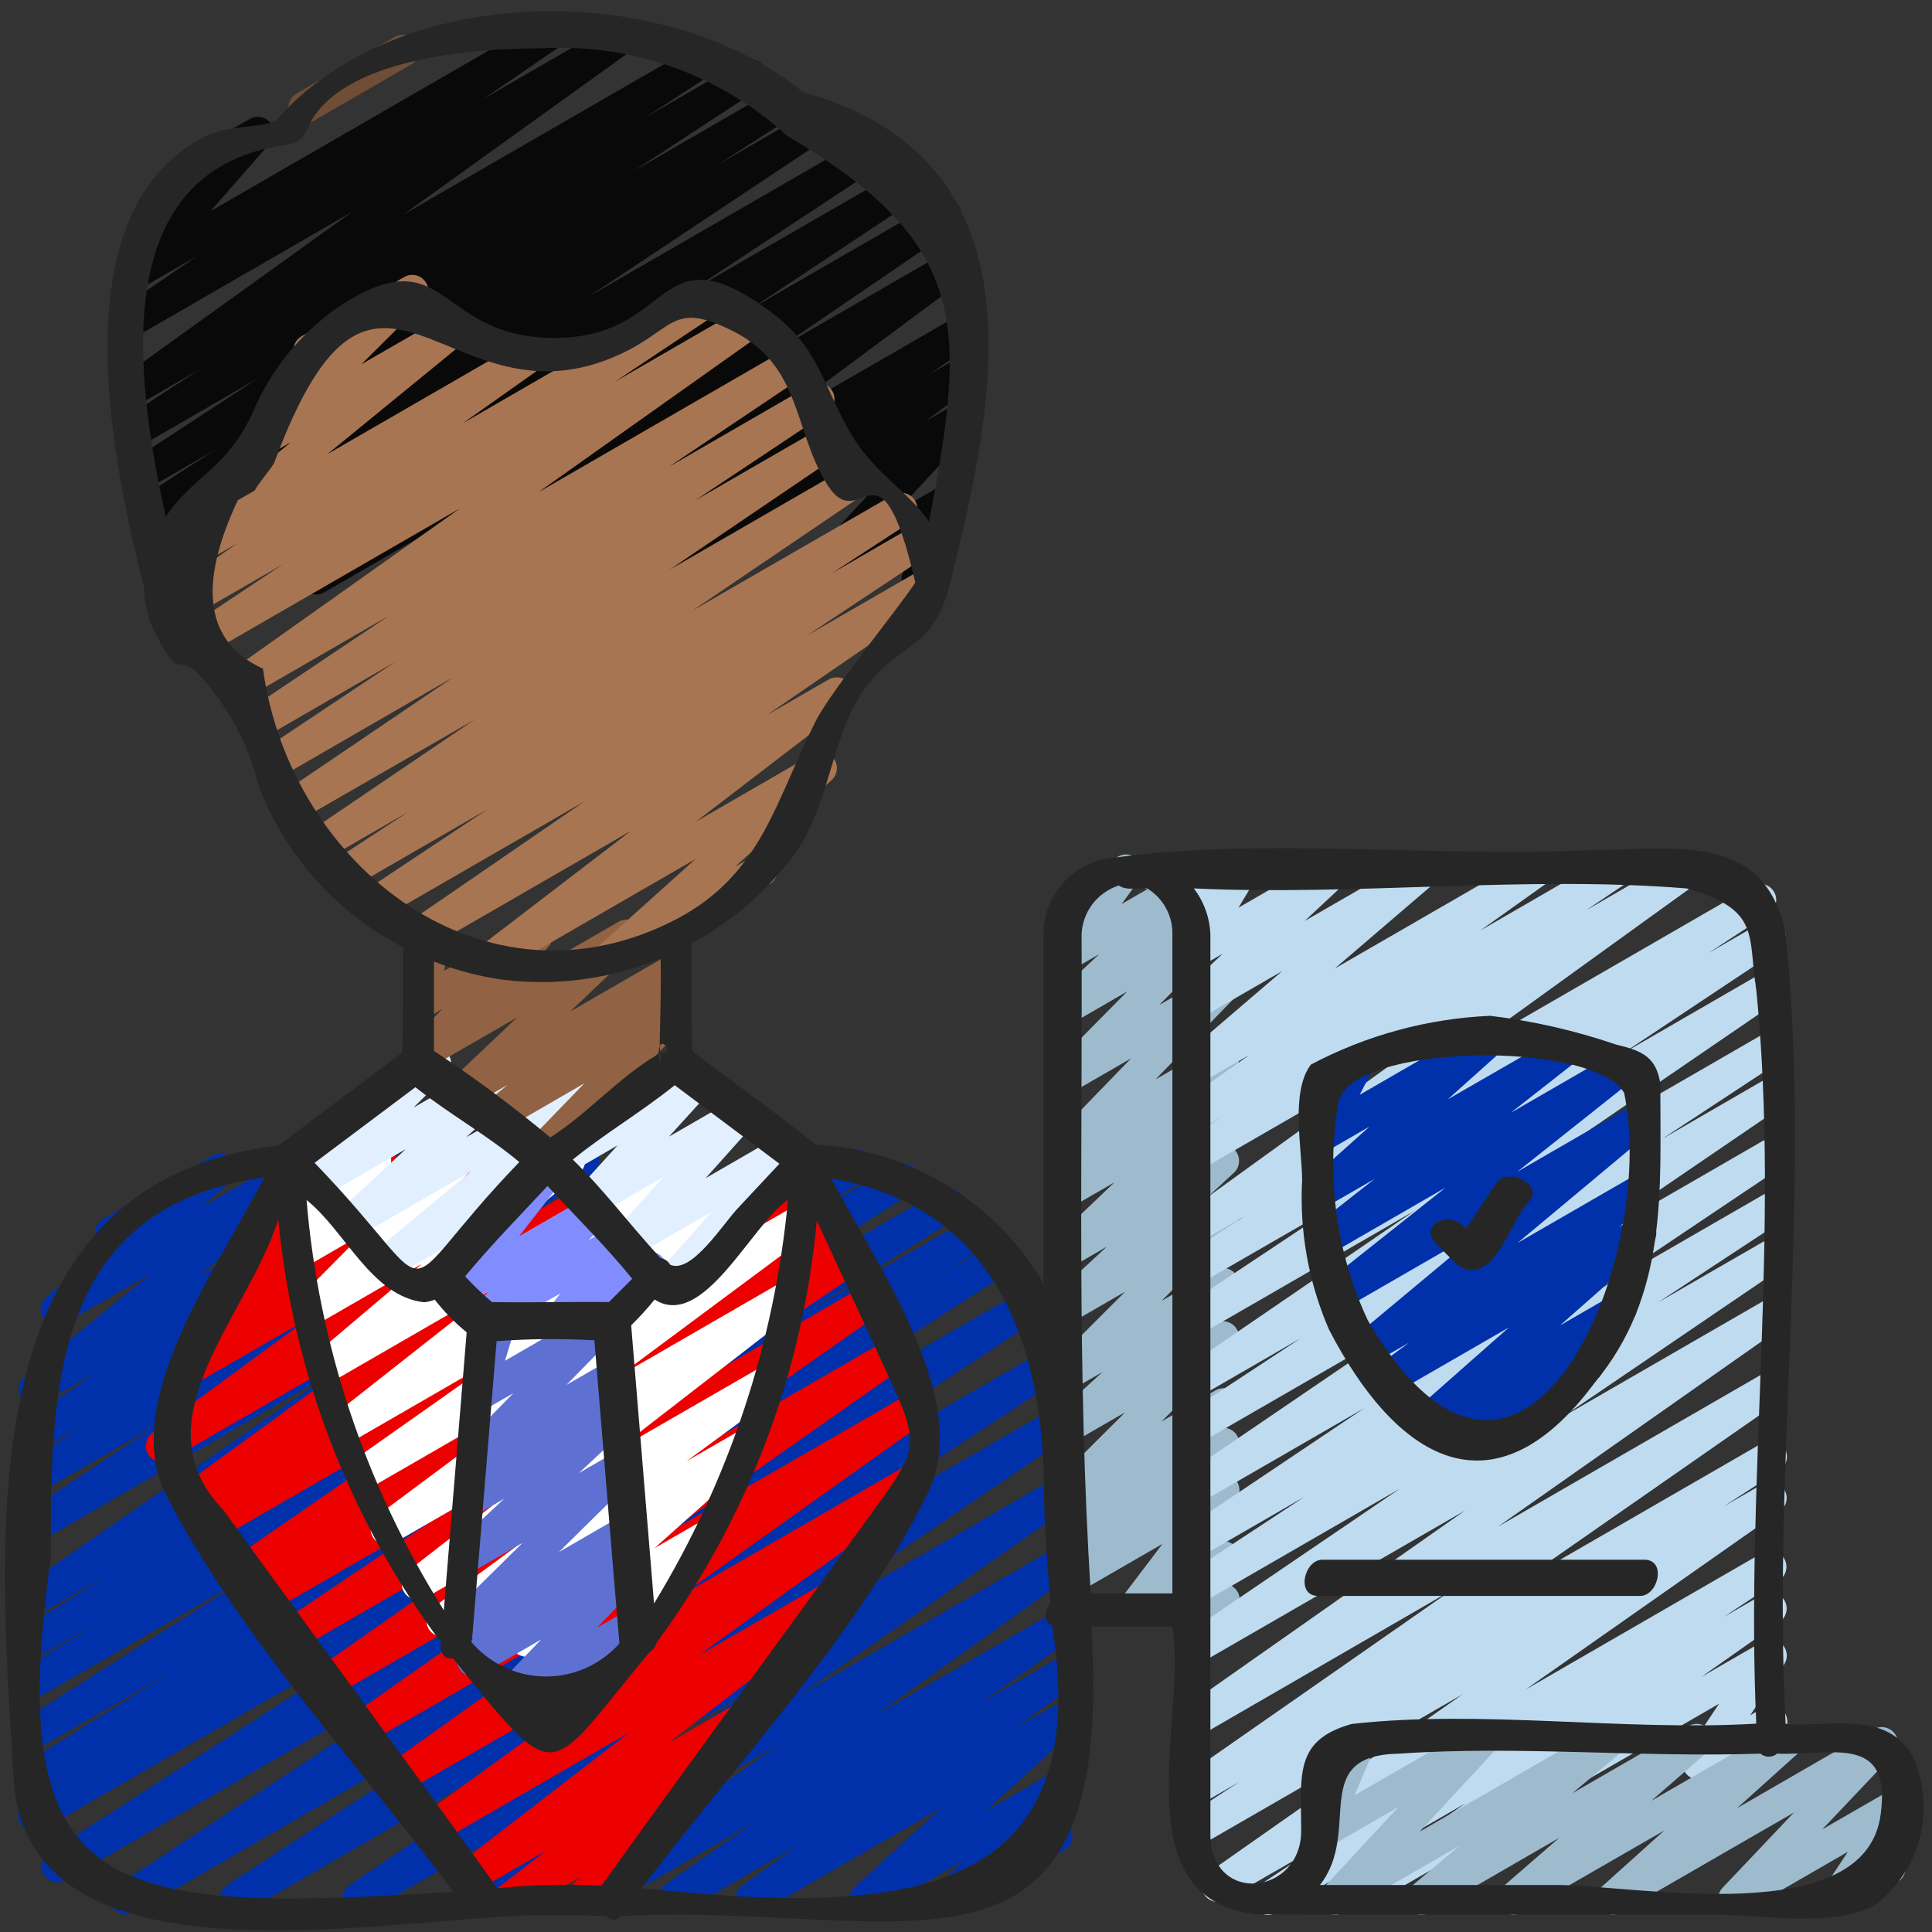 <svg width="46" height="46" viewBox="0 0 46 46" fill="none" xmlns="http://www.w3.org/2000/svg">
<rect x="0" y="0" width="46" height="46" fill="#333333" stroke="none"/>
<g clip-path="url(#clip0_15_986)">
<path d="M26.974 38.707C26.902 38.707 26.833 38.687 26.772 38.649C26.712 38.612 26.663 38.559 26.631 38.495C26.599 38.431 26.585 38.36 26.592 38.289C26.598 38.218 26.624 38.15 26.667 38.093L27.677 36.76L25.515 38.008C25.432 38.055 25.335 38.069 25.243 38.049C25.151 38.028 25.069 37.974 25.014 37.897C24.959 37.82 24.935 37.725 24.945 37.631C24.956 37.537 25.001 37.45 25.072 37.387L25.853 36.71L25.515 36.905C25.431 36.953 25.333 36.968 25.239 36.947C25.145 36.926 25.062 36.871 25.008 36.792C24.953 36.713 24.93 36.616 24.943 36.52C24.956 36.425 25.005 36.338 25.079 36.277L25.408 36.007C25.337 36.023 25.262 36.018 25.193 35.993C25.125 35.968 25.064 35.924 25.019 35.866C24.963 35.792 24.935 35.701 24.941 35.608C24.947 35.515 24.987 35.428 25.052 35.362L26.789 33.627L25.515 34.362C25.433 34.407 25.338 34.422 25.246 34.402C25.155 34.382 25.074 34.329 25.019 34.254C24.964 34.179 24.938 34.086 24.946 33.993C24.955 33.9 24.997 33.813 25.065 33.749L26.248 32.669L25.515 33.092C25.434 33.137 25.341 33.151 25.251 33.132C25.161 33.112 25.081 33.062 25.025 32.989C24.97 32.916 24.942 32.826 24.947 32.734C24.953 32.642 24.991 32.556 25.055 32.49L26.79 30.754L25.517 31.489C25.435 31.537 25.339 31.552 25.247 31.533C25.154 31.514 25.072 31.461 25.016 31.385C24.96 31.309 24.934 31.215 24.943 31.121C24.952 31.027 24.995 30.94 25.065 30.876L26.353 29.683L25.517 30.166C25.436 30.212 25.34 30.227 25.249 30.208C25.157 30.189 25.076 30.137 25.02 30.062C24.964 29.988 24.937 29.895 24.945 29.802C24.953 29.709 24.994 29.621 25.062 29.556L26.536 28.151L25.517 28.738C25.434 28.784 25.337 28.799 25.244 28.777C25.151 28.756 25.07 28.701 25.015 28.624C24.96 28.546 24.937 28.45 24.949 28.356C24.961 28.262 25.007 28.175 25.079 28.113L25.533 27.73L25.517 27.739C25.437 27.785 25.343 27.801 25.252 27.783C25.161 27.765 25.08 27.715 25.023 27.642C24.966 27.57 24.938 27.479 24.943 27.386C24.948 27.294 24.986 27.206 25.05 27.14L26.93 25.2L25.515 26.017C25.434 26.063 25.34 26.079 25.249 26.061C25.158 26.043 25.076 25.992 25.02 25.919C24.963 25.845 24.935 25.754 24.941 25.661C24.946 25.568 24.985 25.481 25.051 25.415L26.84 23.605L25.515 24.372C25.433 24.42 25.336 24.437 25.243 24.419C25.149 24.4 25.066 24.347 25.01 24.271C24.953 24.194 24.927 24.099 24.936 24.005C24.946 23.91 24.99 23.822 25.061 23.758L26.172 22.718L25.515 23.097C25.439 23.14 25.35 23.157 25.263 23.142C25.176 23.129 25.097 23.085 25.039 23.02C24.98 22.955 24.946 22.871 24.941 22.784C24.937 22.696 24.962 22.609 25.014 22.538L25.523 21.842C25.441 21.837 25.362 21.806 25.299 21.753C25.236 21.7 25.191 21.629 25.172 21.549C25.153 21.468 25.16 21.384 25.192 21.308C25.224 21.233 25.28 21.169 25.351 21.128L26.623 20.394C26.699 20.351 26.788 20.335 26.874 20.349C26.961 20.363 27.04 20.406 27.098 20.471C27.157 20.536 27.191 20.619 27.196 20.707C27.201 20.794 27.175 20.881 27.124 20.951L26.705 21.524L28.667 20.393C28.749 20.345 28.846 20.329 28.938 20.348C29.031 20.367 29.114 20.42 29.17 20.496C29.227 20.572 29.253 20.666 29.243 20.761C29.234 20.855 29.19 20.943 29.12 21.007L28.01 22.047L28.92 21.522C29 21.478 29.094 21.465 29.183 21.484C29.273 21.503 29.352 21.553 29.408 21.626C29.463 21.698 29.491 21.789 29.486 21.88C29.481 21.971 29.443 22.058 29.38 22.124L27.6 23.929L28.926 23.163C29.006 23.117 29.099 23.102 29.19 23.119C29.28 23.137 29.361 23.187 29.418 23.26C29.474 23.332 29.503 23.423 29.498 23.515C29.494 23.607 29.456 23.694 29.392 23.761L27.513 25.7L28.928 24.884C29.011 24.837 29.108 24.823 29.201 24.844C29.294 24.865 29.375 24.92 29.43 24.998C29.484 25.076 29.508 25.171 29.496 25.265C29.484 25.36 29.438 25.447 29.366 25.509L28.906 25.892L28.926 25.881C29.007 25.834 29.102 25.819 29.194 25.837C29.286 25.856 29.368 25.908 29.424 25.983C29.48 26.058 29.507 26.152 29.499 26.245C29.492 26.339 29.45 26.426 29.382 26.491L27.907 27.898L28.926 27.309C29.007 27.262 29.104 27.246 29.196 27.266C29.288 27.285 29.37 27.337 29.427 27.413C29.483 27.489 29.509 27.583 29.5 27.677C29.491 27.771 29.447 27.859 29.378 27.923L28.088 29.117L28.928 28.633C29.008 28.588 29.102 28.575 29.192 28.594C29.282 28.613 29.361 28.663 29.417 28.736C29.473 28.809 29.5 28.899 29.495 28.991C29.49 29.083 29.452 29.169 29.388 29.235L27.656 30.973L28.931 30.238C29.012 30.193 29.108 30.178 29.199 30.198C29.291 30.218 29.371 30.271 29.427 30.346C29.482 30.422 29.508 30.514 29.499 30.607C29.491 30.701 29.449 30.787 29.381 30.851L28.199 31.93L28.933 31.506C29.014 31.462 29.107 31.448 29.197 31.467C29.287 31.486 29.367 31.537 29.422 31.61C29.478 31.683 29.506 31.773 29.5 31.865C29.495 31.956 29.457 32.043 29.393 32.109L27.656 33.844L28.932 33.108C29.015 33.058 29.113 33.042 29.208 33.062C29.302 33.083 29.386 33.138 29.441 33.217C29.497 33.296 29.52 33.393 29.507 33.489C29.494 33.585 29.446 33.672 29.371 33.733L29.043 34.004C29.126 33.985 29.213 33.995 29.29 34.031C29.368 34.068 29.43 34.129 29.469 34.205C29.508 34.281 29.52 34.368 29.503 34.452C29.487 34.535 29.443 34.611 29.379 34.667L28.597 35.343L28.936 35.148C29.012 35.104 29.102 35.087 29.189 35.102C29.276 35.116 29.355 35.16 29.414 35.226C29.473 35.292 29.506 35.377 29.51 35.465C29.513 35.553 29.486 35.64 29.433 35.711L28.423 37.041L28.938 36.746C29.005 36.707 29.082 36.689 29.159 36.695C29.236 36.701 29.309 36.73 29.369 36.778C29.43 36.826 29.474 36.891 29.497 36.965C29.519 37.039 29.519 37.118 29.496 37.192L29.32 37.755C29.379 37.789 29.429 37.839 29.464 37.898C29.489 37.941 29.505 37.99 29.512 38.04C29.518 38.09 29.515 38.14 29.502 38.189C29.489 38.237 29.466 38.283 29.435 38.323C29.405 38.363 29.366 38.396 29.323 38.422L28.936 38.645C28.869 38.683 28.792 38.701 28.715 38.695C28.638 38.689 28.564 38.66 28.504 38.612C28.444 38.563 28.399 38.498 28.377 38.424C28.355 38.35 28.355 38.271 28.378 38.198L28.472 37.9L27.163 38.655C27.105 38.689 27.04 38.707 26.974 38.707Z" fill="#9EBBCE"/>
<path d="M30.188 45.594C30.105 45.593 30.025 45.567 29.959 45.518C29.893 45.468 29.845 45.399 29.821 45.321C29.797 45.242 29.8 45.157 29.828 45.08C29.856 45.002 29.908 44.936 29.977 44.891L31.311 44.007L29.182 45.233C29.097 45.282 28.996 45.296 28.901 45.272C28.805 45.248 28.723 45.189 28.67 45.106C28.617 45.023 28.598 44.923 28.617 44.827C28.636 44.73 28.691 44.645 28.771 44.588L34.827 40.338L28.581 43.941C28.495 43.99 28.393 44.003 28.297 43.978C28.202 43.953 28.119 43.892 28.067 43.807C28.016 43.723 27.999 43.622 28.02 43.525C28.041 43.428 28.099 43.343 28.181 43.288L29.511 42.426L28.581 42.962C28.496 43.012 28.395 43.026 28.299 43.002C28.203 42.979 28.12 42.919 28.067 42.836C28.014 42.752 27.995 42.652 28.015 42.555C28.034 42.458 28.09 42.373 28.17 42.316L34.534 37.88L28.581 41.323C28.496 41.37 28.396 41.383 28.302 41.359C28.208 41.335 28.126 41.276 28.074 41.194C28.021 41.112 28.002 41.013 28.02 40.917C28.038 40.822 28.091 40.736 28.17 40.679L34.883 35.964L28.581 39.6C28.496 39.646 28.395 39.658 28.301 39.634C28.207 39.609 28.126 39.55 28.074 39.467C28.022 39.385 28.003 39.285 28.022 39.19C28.041 39.094 28.095 39.009 28.174 38.952L33.328 35.446L28.581 38.187C28.495 38.239 28.392 38.254 28.294 38.23C28.196 38.207 28.111 38.145 28.058 38.059C28.005 37.974 27.988 37.87 28.011 37.772C28.033 37.674 28.094 37.589 28.179 37.535L31.065 35.634L28.581 37.068C28.495 37.116 28.394 37.129 28.299 37.105C28.203 37.08 28.121 37.02 28.069 36.936C28.016 36.852 27.998 36.752 28.019 36.655C28.039 36.558 28.095 36.473 28.177 36.417L32.481 33.529L28.581 35.78C28.495 35.829 28.394 35.842 28.299 35.818C28.203 35.794 28.121 35.733 28.069 35.65C28.016 35.567 27.998 35.466 28.018 35.37C28.037 35.273 28.093 35.188 28.174 35.132L33.427 31.554L28.581 34.35C28.495 34.4 28.393 34.413 28.297 34.389C28.201 34.364 28.118 34.303 28.066 34.218C28.013 34.134 27.996 34.032 28.017 33.935C28.039 33.838 28.097 33.753 28.18 33.698L30.962 31.867L28.585 33.241C28.5 33.289 28.399 33.302 28.304 33.278C28.209 33.253 28.127 33.193 28.075 33.11C28.022 33.027 28.004 32.928 28.023 32.831C28.042 32.735 28.097 32.65 28.177 32.593L33.672 28.833L28.585 31.769C28.499 31.816 28.399 31.828 28.304 31.803C28.209 31.778 28.128 31.718 28.076 31.635C28.024 31.552 28.006 31.452 28.026 31.356C28.045 31.26 28.101 31.175 28.181 31.119L31.893 28.648L28.581 30.558C28.495 30.604 28.395 30.616 28.3 30.59C28.206 30.565 28.125 30.504 28.073 30.421C28.022 30.337 28.005 30.237 28.025 30.142C28.045 30.046 28.101 29.961 28.181 29.905L29.625 28.965L28.581 29.567C28.496 29.614 28.397 29.628 28.302 29.604C28.208 29.581 28.126 29.522 28.073 29.441C28.02 29.359 28 29.261 28.017 29.165C28.035 29.07 28.087 28.984 28.165 28.926L33.864 24.808L28.581 27.858C28.495 27.907 28.393 27.922 28.297 27.898C28.2 27.874 28.116 27.813 28.064 27.729C28.011 27.644 27.993 27.543 28.014 27.445C28.035 27.348 28.093 27.263 28.176 27.207L29.107 26.58L28.581 26.883C28.496 26.93 28.396 26.943 28.302 26.919C28.208 26.896 28.126 26.837 28.074 26.755C28.021 26.673 28.001 26.575 28.019 26.479C28.036 26.383 28.089 26.298 28.167 26.24L29.738 25.124L28.581 25.791C28.499 25.839 28.401 25.854 28.308 25.834C28.214 25.814 28.132 25.759 28.077 25.681C28.021 25.603 27.997 25.507 28.009 25.412C28.021 25.317 28.068 25.23 28.14 25.168L30.528 23.122L28.581 24.246C28.5 24.295 28.403 24.311 28.309 24.293C28.216 24.274 28.133 24.221 28.076 24.145C28.02 24.068 27.994 23.974 28.003 23.879C28.012 23.784 28.057 23.696 28.128 23.633L29.113 22.707L28.581 23.014C28.508 23.056 28.422 23.073 28.338 23.061C28.254 23.049 28.176 23.01 28.116 22.949C28.057 22.889 28.02 22.81 28.01 22.726C28 22.641 28.018 22.556 28.062 22.483L28.477 21.797L28.4 21.84C28.321 21.886 28.229 21.902 28.139 21.885C28.049 21.869 27.968 21.82 27.91 21.75L27.451 21.183C27.38 21.188 27.309 21.173 27.247 21.139C27.184 21.105 27.133 21.053 27.099 20.991C27.073 20.948 27.057 20.899 27.051 20.85C27.044 20.8 27.047 20.749 27.061 20.7C27.074 20.652 27.096 20.606 27.127 20.566C27.158 20.526 27.196 20.493 27.24 20.468L27.378 20.391C27.457 20.346 27.55 20.33 27.64 20.346C27.73 20.363 27.81 20.411 27.868 20.482L28.3 21.019L29.381 20.396C29.455 20.353 29.54 20.337 29.624 20.348C29.709 20.36 29.786 20.399 29.846 20.459C29.905 20.52 29.943 20.599 29.953 20.683C29.963 20.767 29.945 20.853 29.901 20.925L29.487 21.612L31.595 20.393C31.677 20.344 31.774 20.326 31.868 20.345C31.962 20.363 32.045 20.416 32.102 20.493C32.159 20.569 32.185 20.665 32.176 20.76C32.166 20.855 32.121 20.943 32.05 21.007L31.065 21.927L33.725 20.393C33.808 20.346 33.905 20.332 33.997 20.353C34.09 20.373 34.172 20.428 34.227 20.505C34.282 20.583 34.306 20.678 34.295 20.772C34.283 20.867 34.237 20.953 34.166 21.016L31.779 23.061L36.401 20.393C36.486 20.343 36.587 20.328 36.684 20.351C36.78 20.374 36.863 20.433 36.917 20.516C36.97 20.599 36.99 20.7 36.971 20.797C36.952 20.894 36.896 20.98 36.815 21.037L35.243 22.157L38.294 20.393C38.379 20.344 38.481 20.331 38.577 20.355C38.673 20.379 38.756 20.439 38.808 20.523C38.861 20.607 38.879 20.708 38.858 20.805C38.838 20.901 38.781 20.987 38.7 21.043L37.766 21.672L39.981 20.393C40.066 20.345 40.166 20.33 40.262 20.353C40.357 20.376 40.44 20.435 40.493 20.517C40.547 20.6 40.566 20.699 40.549 20.796C40.531 20.892 40.477 20.978 40.397 21.036L34.701 25.147L41.715 21.096C41.802 21.046 41.904 21.032 42.001 21.056C42.099 21.081 42.182 21.142 42.234 21.227C42.287 21.312 42.304 21.415 42.282 21.512C42.26 21.61 42.2 21.695 42.116 21.75L40.676 22.693L41.952 21.957C42.038 21.91 42.139 21.898 42.233 21.923C42.328 21.948 42.41 22.008 42.461 22.091C42.513 22.175 42.531 22.274 42.511 22.37C42.492 22.466 42.436 22.551 42.356 22.608L38.64 25.08L41.957 23.163C42.043 23.113 42.145 23.099 42.242 23.123C42.338 23.146 42.421 23.207 42.474 23.291C42.527 23.375 42.545 23.476 42.525 23.573C42.505 23.671 42.447 23.756 42.365 23.812L36.873 27.569L41.958 24.633C42.044 24.586 42.145 24.574 42.24 24.599C42.335 24.625 42.416 24.685 42.468 24.768C42.519 24.852 42.537 24.952 42.517 25.048C42.496 25.144 42.441 25.229 42.36 25.285L39.573 27.119L41.959 25.738C42.045 25.69 42.146 25.677 42.241 25.701C42.337 25.725 42.419 25.785 42.471 25.869C42.524 25.952 42.542 26.053 42.522 26.149C42.503 26.246 42.447 26.331 42.366 26.387L37.114 29.969L41.957 27.173C42.043 27.125 42.144 27.111 42.239 27.136C42.335 27.161 42.417 27.221 42.469 27.305C42.522 27.388 42.539 27.489 42.519 27.586C42.499 27.682 42.443 27.767 42.361 27.823L38.053 30.714L41.957 28.46C42.044 28.408 42.147 28.393 42.245 28.417C42.343 28.441 42.428 28.502 42.481 28.588C42.533 28.674 42.55 28.777 42.528 28.875C42.505 28.973 42.445 29.059 42.36 29.113L39.476 31.011L41.958 29.579C42.044 29.53 42.145 29.517 42.24 29.541C42.336 29.566 42.418 29.626 42.471 29.709C42.523 29.793 42.541 29.893 42.522 29.989C42.502 30.086 42.446 30.171 42.365 30.227L37.21 33.733L41.959 30.992C42.044 30.942 42.146 30.927 42.242 30.95C42.338 30.973 42.422 31.033 42.475 31.116C42.529 31.2 42.547 31.301 42.528 31.398C42.509 31.495 42.453 31.581 42.371 31.637L35.661 36.352L41.96 32.715C42.046 32.664 42.148 32.649 42.245 32.672C42.342 32.695 42.426 32.755 42.48 32.839C42.533 32.923 42.552 33.024 42.532 33.122C42.512 33.219 42.454 33.305 42.372 33.361L36.002 37.797L41.962 34.356C42.049 34.303 42.153 34.286 42.252 34.31C42.351 34.334 42.436 34.396 42.489 34.482C42.543 34.569 42.559 34.673 42.535 34.772C42.512 34.871 42.45 34.957 42.363 35.01L41.047 35.863L41.967 35.334C42.052 35.286 42.153 35.272 42.248 35.295C42.343 35.319 42.426 35.379 42.479 35.461C42.532 35.544 42.551 35.644 42.532 35.741C42.513 35.837 42.458 35.923 42.378 35.98L36.322 40.229L41.966 36.97C42.052 36.923 42.153 36.91 42.248 36.935C42.343 36.96 42.425 37.02 42.477 37.104C42.529 37.188 42.546 37.288 42.526 37.384C42.506 37.48 42.45 37.565 42.369 37.621L41.035 38.503L41.967 37.966C42.052 37.918 42.153 37.904 42.248 37.928C42.343 37.951 42.426 38.011 42.479 38.093C42.532 38.176 42.551 38.276 42.532 38.373C42.513 38.469 42.458 38.555 42.378 38.612L40.506 39.928L41.968 39.085C42.043 39.041 42.13 39.025 42.216 39.038C42.301 39.05 42.38 39.092 42.439 39.155C42.498 39.218 42.534 39.299 42.541 39.385C42.549 39.471 42.526 39.557 42.479 39.629L41.671 40.84L41.967 40.669C42.01 40.642 42.059 40.623 42.11 40.615C42.161 40.606 42.213 40.608 42.263 40.62C42.314 40.633 42.361 40.655 42.402 40.686C42.444 40.717 42.478 40.756 42.504 40.801C42.53 40.846 42.547 40.895 42.553 40.947C42.559 40.998 42.555 41.05 42.54 41.1C42.526 41.149 42.502 41.196 42.469 41.236C42.436 41.276 42.396 41.309 42.35 41.333L40.633 42.32C40.559 42.363 40.471 42.38 40.386 42.367C40.3 42.354 40.221 42.313 40.162 42.25C40.103 42.187 40.067 42.106 40.06 42.02C40.053 41.934 40.075 41.848 40.123 41.776L40.929 40.566L33.437 44.891C33.351 44.94 33.25 44.954 33.155 44.93C33.06 44.906 32.977 44.847 32.924 44.764C32.871 44.681 32.852 44.581 32.871 44.485C32.89 44.389 32.945 44.303 33.025 44.246L34.896 42.933L30.379 45.54C30.321 45.575 30.255 45.593 30.188 45.594Z" fill="#BFDBF0"/>
<path d="M5.614 45.594C5.531 45.594 5.451 45.567 5.384 45.518C5.318 45.469 5.27 45.399 5.246 45.32C5.222 45.241 5.225 45.157 5.253 45.079C5.281 45.002 5.334 44.935 5.403 44.89L13.453 39.621L3.204 45.54C3.118 45.588 3.016 45.601 2.921 45.577C2.825 45.552 2.743 45.491 2.691 45.407C2.639 45.323 2.621 45.222 2.642 45.125C2.663 45.029 2.72 44.944 2.801 44.888L13.294 37.995L1.556 44.773C1.47 44.82 1.369 44.832 1.274 44.807C1.179 44.781 1.098 44.72 1.046 44.636C0.995 44.553 0.978 44.452 0.999 44.356C1.019 44.26 1.076 44.176 1.157 44.12L10.616 38.019L1.002 43.57C0.915 43.617 0.813 43.63 0.717 43.604C0.621 43.578 0.539 43.516 0.488 43.431C0.437 43.346 0.421 43.244 0.444 43.148C0.466 43.051 0.525 42.967 0.608 42.913L1.744 42.21L0.981 42.65C0.895 42.697 0.793 42.708 0.698 42.682C0.603 42.656 0.521 42.595 0.47 42.51C0.419 42.426 0.403 42.325 0.425 42.228C0.446 42.132 0.504 42.048 0.586 41.993L4.097 39.79L0.981 41.592C0.896 41.634 0.797 41.643 0.705 41.616C0.613 41.589 0.535 41.529 0.485 41.448C0.435 41.366 0.417 41.269 0.436 41.175C0.454 41.081 0.507 40.997 0.583 40.94L6.21 37.357L0.981 40.377C0.894 40.425 0.792 40.438 0.696 40.413C0.6 40.387 0.517 40.325 0.466 40.24C0.414 40.155 0.398 40.053 0.42 39.956C0.443 39.859 0.502 39.774 0.586 39.72L2.283 38.656L0.98 39.407C0.893 39.455 0.791 39.467 0.696 39.442C0.6 39.416 0.518 39.355 0.467 39.27C0.416 39.185 0.399 39.084 0.421 38.987C0.443 38.891 0.501 38.807 0.583 38.752L2.6 37.477L0.981 38.41C0.896 38.458 0.795 38.472 0.699 38.448C0.604 38.424 0.521 38.364 0.469 38.281C0.416 38.198 0.398 38.098 0.417 38.002C0.436 37.905 0.492 37.82 0.572 37.763L7.944 32.665L0.981 36.688C0.895 36.739 0.792 36.755 0.695 36.731C0.597 36.707 0.513 36.646 0.46 36.561C0.407 36.476 0.39 36.373 0.411 36.275C0.433 36.177 0.492 36.092 0.577 36.037L3.783 33.9L0.981 35.517C0.895 35.563 0.795 35.576 0.7 35.551C0.605 35.526 0.524 35.466 0.472 35.383C0.42 35.299 0.402 35.2 0.422 35.103C0.442 35.008 0.497 34.923 0.577 34.867L1.93 33.963L0.981 34.511C0.896 34.56 0.795 34.573 0.699 34.55C0.604 34.526 0.521 34.466 0.469 34.383C0.416 34.3 0.398 34.199 0.417 34.103C0.436 34.007 0.492 33.921 0.572 33.864L2.305 32.666L1.02 33.407C0.936 33.455 0.838 33.47 0.744 33.448C0.651 33.427 0.569 33.371 0.514 33.292C0.46 33.213 0.437 33.117 0.45 33.022C0.463 32.927 0.512 32.84 0.586 32.779L3.591 30.326L1.543 31.51C1.46 31.558 1.363 31.573 1.269 31.553C1.176 31.532 1.093 31.477 1.038 31.399C0.983 31.321 0.959 31.225 0.971 31.13C0.983 31.035 1.03 30.948 1.103 30.886L2.483 29.711C2.41 29.678 2.348 29.622 2.308 29.553C2.257 29.465 2.243 29.36 2.269 29.262C2.296 29.164 2.36 29.08 2.448 29.029L5.06 27.516C5.143 27.469 5.24 27.455 5.333 27.476C5.426 27.496 5.508 27.551 5.563 27.629C5.617 27.706 5.641 27.802 5.63 27.896C5.618 27.991 5.572 28.078 5.5 28.14L4.786 28.753L7.314 27.293C7.397 27.246 7.496 27.231 7.589 27.252C7.683 27.274 7.765 27.329 7.82 27.408C7.874 27.488 7.897 27.584 7.884 27.679C7.87 27.774 7.822 27.861 7.748 27.922L4.743 30.375L10.084 27.293C10.169 27.247 10.269 27.234 10.364 27.259C10.458 27.283 10.539 27.342 10.591 27.425C10.644 27.507 10.662 27.606 10.644 27.701C10.626 27.797 10.572 27.882 10.493 27.94L8.761 29.133L11.96 27.293C12.046 27.246 12.147 27.234 12.241 27.259C12.336 27.284 12.418 27.344 12.469 27.427C12.521 27.511 12.539 27.61 12.519 27.706C12.5 27.802 12.444 27.887 12.364 27.944L11.011 28.844L13.696 27.293C13.782 27.246 13.882 27.234 13.977 27.259C14.072 27.284 14.153 27.344 14.205 27.427C14.257 27.511 14.275 27.61 14.255 27.706C14.236 27.802 14.18 27.887 14.1 27.944L10.892 30.082L15.722 27.293C15.807 27.247 15.908 27.234 16.002 27.259C16.096 27.283 16.177 27.342 16.23 27.425C16.282 27.507 16.3 27.606 16.282 27.701C16.264 27.797 16.21 27.882 16.131 27.94L8.758 33.038L18.711 27.293C18.798 27.246 18.9 27.233 18.995 27.259C19.091 27.285 19.173 27.346 19.224 27.431C19.275 27.515 19.292 27.617 19.27 27.713C19.248 27.81 19.19 27.894 19.108 27.949L17.097 29.22L20.212 27.421C20.299 27.373 20.402 27.36 20.498 27.385C20.594 27.411 20.677 27.473 20.728 27.558C20.779 27.643 20.796 27.745 20.773 27.842C20.751 27.939 20.692 28.023 20.608 28.078L18.921 29.133L21.306 27.753C21.393 27.701 21.497 27.684 21.596 27.709C21.695 27.733 21.78 27.795 21.832 27.882C21.885 27.969 21.901 28.073 21.877 28.172C21.853 28.271 21.791 28.356 21.704 28.409L16.076 31.988L22.396 28.339C22.483 28.29 22.585 28.277 22.681 28.303C22.778 28.328 22.86 28.39 22.912 28.476C22.963 28.561 22.979 28.663 22.957 28.76C22.934 28.857 22.875 28.941 22.791 28.995L19.274 31.203L23.16 28.96C23.247 28.912 23.349 28.9 23.445 28.926C23.541 28.952 23.623 29.014 23.674 29.099C23.725 29.184 23.741 29.285 23.719 29.382C23.696 29.479 23.637 29.563 23.554 29.617L22.425 30.316L23.724 29.567C23.81 29.52 23.911 29.508 24.006 29.533C24.101 29.559 24.182 29.62 24.234 29.703C24.285 29.787 24.302 29.887 24.281 29.984C24.261 30.08 24.204 30.164 24.123 30.22L14.662 36.322L24.44 30.674C24.526 30.627 24.627 30.615 24.722 30.641C24.816 30.666 24.898 30.726 24.949 30.81C25.001 30.893 25.018 30.993 24.998 31.089C24.978 31.185 24.922 31.27 24.841 31.326L14.347 38.22L24.941 32.103C25.028 32.054 25.13 32.041 25.226 32.065C25.322 32.09 25.405 32.151 25.457 32.236C25.509 32.32 25.526 32.422 25.505 32.519C25.484 32.616 25.426 32.701 25.343 32.756L17.292 38.027L25.085 33.526C25.171 33.477 25.273 33.463 25.369 33.487C25.465 33.511 25.548 33.571 25.6 33.655C25.653 33.739 25.671 33.84 25.65 33.937C25.63 34.034 25.573 34.119 25.492 34.175L17.532 39.572L25.085 35.212C25.171 35.162 25.272 35.148 25.368 35.172C25.464 35.195 25.547 35.255 25.6 35.338C25.653 35.422 25.671 35.522 25.652 35.619C25.633 35.715 25.577 35.801 25.496 35.858L18.989 40.396L25.085 36.877C25.17 36.83 25.27 36.817 25.364 36.84C25.459 36.864 25.541 36.923 25.593 37.005C25.646 37.087 25.665 37.185 25.648 37.281C25.631 37.377 25.577 37.462 25.499 37.52L20.823 40.853L25.089 38.39C25.175 38.342 25.275 38.328 25.371 38.351C25.466 38.375 25.549 38.434 25.602 38.517C25.654 38.6 25.673 38.7 25.655 38.797C25.636 38.893 25.581 38.979 25.501 39.036L23.371 40.529L25.089 39.538C25.174 39.489 25.275 39.475 25.37 39.498C25.465 39.521 25.548 39.58 25.602 39.662C25.655 39.744 25.675 39.844 25.657 39.94C25.639 40.037 25.585 40.123 25.506 40.18L24.172 41.144L25.092 40.616C25.174 40.57 25.269 40.556 25.36 40.576C25.452 40.596 25.533 40.648 25.588 40.724C25.643 40.799 25.669 40.892 25.661 40.985C25.652 41.078 25.61 41.165 25.542 41.229L23.479 43.114L25.089 42.183C25.17 42.137 25.265 42.122 25.356 42.14C25.447 42.159 25.528 42.21 25.584 42.284C25.64 42.358 25.668 42.45 25.661 42.542C25.655 42.635 25.615 42.722 25.549 42.788L24.936 43.401H24.943C24.986 43.373 25.035 43.355 25.086 43.346C25.137 43.338 25.189 43.34 25.24 43.352C25.29 43.364 25.337 43.387 25.378 43.418C25.42 43.449 25.454 43.488 25.48 43.533C25.506 43.577 25.523 43.627 25.529 43.678C25.535 43.73 25.531 43.782 25.517 43.831C25.502 43.881 25.478 43.927 25.445 43.967C25.412 44.007 25.372 44.04 25.326 44.064L22.752 45.54C22.672 45.585 22.577 45.6 22.487 45.581C22.396 45.562 22.316 45.512 22.259 45.438C22.203 45.364 22.176 45.273 22.182 45.181C22.188 45.089 22.227 45.002 22.292 44.936L22.906 44.322L20.803 45.54C20.721 45.586 20.626 45.6 20.535 45.58C20.443 45.56 20.362 45.507 20.307 45.432C20.252 45.357 20.226 45.264 20.234 45.171C20.243 45.078 20.285 44.991 20.353 44.927L22.417 43.041L18.086 45.54C18.001 45.589 17.9 45.603 17.805 45.58C17.709 45.557 17.627 45.498 17.573 45.416C17.52 45.334 17.5 45.234 17.518 45.138C17.536 45.041 17.59 44.955 17.669 44.898L19.003 43.934L16.219 45.54C16.134 45.587 16.034 45.599 15.939 45.575C15.845 45.551 15.764 45.492 15.711 45.41C15.659 45.328 15.64 45.23 15.657 45.134C15.675 45.038 15.729 44.953 15.807 44.895L17.933 43.403L14.232 45.54C14.146 45.587 14.047 45.6 13.953 45.576C13.858 45.552 13.777 45.494 13.724 45.412C13.671 45.33 13.652 45.231 13.669 45.136C13.687 45.04 13.74 44.955 13.818 44.897L18.498 41.564L11.61 45.54C11.525 45.589 11.424 45.602 11.329 45.579C11.233 45.555 11.151 45.495 11.098 45.413C11.045 45.33 11.026 45.23 11.045 45.133C11.064 45.037 11.119 44.952 11.199 44.895L17.71 40.357L8.725 45.54C8.639 45.588 8.538 45.602 8.442 45.577C8.347 45.553 8.264 45.493 8.212 45.41C8.16 45.326 8.141 45.226 8.161 45.129C8.181 45.033 8.237 44.948 8.318 44.891L16.28 39.493L5.804 45.54C5.747 45.575 5.681 45.593 5.614 45.594Z" fill="#0031AA"/>
<path d="M12.139 45.601C12.059 45.601 11.981 45.576 11.916 45.529C11.851 45.483 11.802 45.417 11.776 45.342C11.75 45.266 11.748 45.184 11.771 45.108C11.794 45.031 11.84 44.963 11.903 44.914L12.992 44.071L11.331 45.029C11.247 45.077 11.149 45.09 11.055 45.068C10.961 45.045 10.879 44.988 10.826 44.908C10.772 44.828 10.75 44.731 10.765 44.636C10.78 44.541 10.83 44.455 10.906 44.395L14.969 41.26L10.477 43.853C10.392 43.901 10.292 43.914 10.198 43.891C10.103 43.868 10.021 43.809 9.968 43.727C9.915 43.645 9.895 43.546 9.913 43.45C9.93 43.355 9.983 43.269 10.062 43.211L15.477 39.301L9.626 42.68C9.541 42.729 9.44 42.743 9.345 42.72C9.25 42.696 9.167 42.637 9.114 42.555C9.061 42.472 9.041 42.372 9.06 42.276C9.078 42.179 9.133 42.094 9.212 42.036L15.089 37.85L8.769 41.499C8.684 41.549 8.582 41.564 8.486 41.541C8.39 41.517 8.306 41.458 8.253 41.374C8.199 41.291 8.18 41.19 8.2 41.093C8.219 40.996 8.275 40.91 8.357 40.853L13.978 36.907L7.959 40.382C7.873 40.43 7.773 40.444 7.677 40.42C7.582 40.397 7.499 40.337 7.446 40.255C7.394 40.172 7.375 40.072 7.393 39.975C7.412 39.879 7.467 39.793 7.547 39.736L13.348 35.668L7.139 39.253C7.053 39.302 6.952 39.316 6.856 39.292C6.76 39.268 6.677 39.208 6.624 39.124C6.572 39.04 6.554 38.939 6.574 38.842C6.594 38.745 6.651 38.66 6.733 38.604L10.81 35.857L6.486 38.353C6.4 38.399 6.299 38.41 6.205 38.384C6.111 38.358 6.03 38.298 5.979 38.214C5.928 38.131 5.911 38.031 5.931 37.936C5.951 37.84 6.007 37.756 6.087 37.7L6.412 37.49L6.022 37.715C5.937 37.761 5.837 37.774 5.742 37.749C5.648 37.725 5.567 37.666 5.515 37.583C5.463 37.501 5.444 37.402 5.462 37.306C5.48 37.211 5.534 37.126 5.613 37.068L11.357 33.098L5.236 36.631C5.15 36.679 5.048 36.691 4.953 36.666C4.858 36.641 4.776 36.579 4.724 36.495C4.673 36.411 4.656 36.31 4.677 36.213C4.698 36.117 4.756 36.032 4.838 35.977L4.858 35.964L4.782 36.007C4.697 36.057 4.596 36.072 4.5 36.049C4.404 36.026 4.321 35.968 4.267 35.885C4.214 35.803 4.194 35.703 4.212 35.606C4.23 35.509 4.284 35.423 4.364 35.366L9.591 31.558L4.049 34.758C3.964 34.807 3.864 34.821 3.769 34.798C3.674 34.776 3.591 34.718 3.538 34.636C3.484 34.554 3.464 34.455 3.481 34.359C3.498 34.263 3.551 34.176 3.629 34.118L7.309 31.414L4.865 32.823C4.78 32.872 4.679 32.886 4.584 32.863C4.489 32.839 4.406 32.78 4.353 32.698C4.3 32.615 4.28 32.515 4.299 32.419C4.317 32.322 4.372 32.237 4.451 32.179L5.252 31.608C5.175 31.607 5.101 31.584 5.038 31.54C4.975 31.497 4.927 31.436 4.899 31.365C4.871 31.294 4.865 31.216 4.882 31.141C4.899 31.067 4.937 30.999 4.993 30.947L6.449 29.558L6.337 29.622C6.261 29.666 6.173 29.683 6.087 29.67C6.001 29.657 5.922 29.615 5.863 29.551C5.803 29.487 5.768 29.405 5.762 29.318C5.756 29.231 5.779 29.144 5.829 29.073L6.465 28.153C6.457 28.141 6.449 28.129 6.442 28.117C6.391 28.029 6.377 27.924 6.403 27.826C6.43 27.728 6.494 27.644 6.582 27.593L7.107 27.293C7.182 27.25 7.27 27.233 7.356 27.247C7.442 27.26 7.521 27.301 7.58 27.365C7.639 27.429 7.674 27.511 7.681 27.598C7.687 27.684 7.664 27.771 7.615 27.842L7.429 28.11L8.848 27.293C8.93 27.242 9.028 27.223 9.123 27.241C9.218 27.259 9.302 27.311 9.36 27.389C9.418 27.466 9.444 27.563 9.434 27.659C9.423 27.755 9.377 27.843 9.304 27.907L7.848 29.294L11.311 27.294C11.397 27.245 11.497 27.231 11.593 27.255C11.688 27.278 11.771 27.337 11.824 27.42C11.877 27.502 11.896 27.602 11.878 27.699C11.86 27.795 11.805 27.881 11.725 27.938L11.38 28.184L12.925 27.293C13.01 27.245 13.11 27.232 13.204 27.255C13.298 27.278 13.38 27.336 13.434 27.417C13.487 27.498 13.507 27.597 13.49 27.693C13.474 27.788 13.421 27.874 13.344 27.933L9.664 30.637L15.463 27.29C15.548 27.241 15.648 27.227 15.743 27.25C15.838 27.273 15.921 27.332 15.974 27.414C16.027 27.496 16.047 27.595 16.03 27.691C16.012 27.787 15.959 27.873 15.88 27.931L10.657 31.732L18.369 27.279C18.456 27.226 18.561 27.209 18.659 27.233C18.758 27.257 18.843 27.32 18.896 27.406C18.949 27.493 18.966 27.598 18.942 27.696C18.918 27.795 18.856 27.881 18.769 27.933L18.75 27.944L19.154 27.714C19.24 27.666 19.34 27.653 19.435 27.677C19.53 27.701 19.613 27.761 19.665 27.843C19.718 27.926 19.736 28.026 19.718 28.122C19.699 28.218 19.644 28.303 19.565 28.36L13.821 32.33L19.713 28.928C19.8 28.879 19.902 28.865 19.999 28.89C20.095 28.915 20.178 28.976 20.23 29.061C20.282 29.146 20.299 29.248 20.277 29.345C20.255 29.442 20.196 29.527 20.113 29.582L19.78 29.797L20.044 29.643C20.13 29.593 20.232 29.579 20.328 29.603C20.425 29.627 20.509 29.688 20.561 29.772C20.614 29.856 20.632 29.958 20.611 30.055C20.59 30.153 20.532 30.238 20.449 30.293L16.373 33.038L20.508 30.651C20.593 30.605 20.693 30.592 20.787 30.616C20.881 30.64 20.963 30.699 21.015 30.781C21.068 30.863 21.087 30.962 21.069 31.058C21.051 31.153 20.998 31.238 20.919 31.296L15.116 35.366L21.09 31.916C21.176 31.867 21.276 31.853 21.372 31.877C21.467 31.901 21.55 31.96 21.603 32.043C21.655 32.126 21.674 32.226 21.656 32.322C21.637 32.419 21.582 32.504 21.502 32.561L15.882 36.506L21.667 33.167C21.752 33.119 21.853 33.105 21.948 33.128C22.043 33.152 22.126 33.211 22.179 33.293C22.232 33.376 22.252 33.476 22.233 33.572C22.215 33.668 22.16 33.754 22.081 33.812L16.203 37.998L21.633 34.863C21.718 34.816 21.818 34.802 21.913 34.826C22.007 34.849 22.089 34.908 22.142 34.99C22.195 35.072 22.215 35.17 22.198 35.266C22.18 35.362 22.127 35.448 22.049 35.506L16.633 39.416L19.56 37.729C19.644 37.682 19.743 37.668 19.837 37.691C19.93 37.713 20.012 37.77 20.066 37.85C20.119 37.93 20.141 38.028 20.126 38.123C20.111 38.218 20.061 38.304 19.985 38.364L15.922 41.497L17.48 40.594C17.564 40.546 17.663 40.532 17.758 40.554C17.852 40.576 17.934 40.633 17.988 40.714C18.042 40.794 18.064 40.892 18.049 40.987C18.033 41.083 17.983 41.169 17.906 41.229L16.355 42.433C16.426 42.442 16.493 42.471 16.549 42.517C16.605 42.563 16.646 42.624 16.669 42.692C16.691 42.761 16.694 42.834 16.677 42.904C16.66 42.974 16.623 43.038 16.572 43.088L15.389 44.237C15.404 44.254 15.417 44.273 15.428 44.293C15.479 44.381 15.492 44.485 15.466 44.583C15.44 44.681 15.375 44.765 15.287 44.816L14.018 45.548C13.938 45.596 13.842 45.612 13.749 45.594C13.657 45.576 13.574 45.525 13.517 45.449C13.461 45.374 13.433 45.281 13.441 45.187C13.448 45.093 13.49 45.005 13.559 44.941L13.808 44.699L12.328 45.553C12.27 45.585 12.205 45.602 12.139 45.601Z" fill="#EC0000"/>
<path d="M12.539 39.447C12.461 39.447 12.385 39.424 12.321 39.38C12.257 39.336 12.208 39.273 12.181 39.201C12.153 39.128 12.148 39.049 12.166 38.973C12.185 38.898 12.226 38.83 12.284 38.778L14.689 36.631L10.727 38.919C10.642 38.968 10.542 38.982 10.447 38.959C10.352 38.936 10.27 38.878 10.216 38.797C10.162 38.715 10.142 38.616 10.159 38.52C10.176 38.423 10.229 38.337 10.308 38.279L12.44 36.711L10.14 38.039C10.056 38.087 9.956 38.102 9.862 38.08C9.767 38.059 9.684 38.002 9.63 37.921C9.576 37.84 9.554 37.742 9.57 37.646C9.585 37.55 9.637 37.464 9.714 37.404L14.049 34.047L9.399 36.73C9.314 36.779 9.213 36.794 9.118 36.772C9.023 36.75 8.939 36.691 8.886 36.61C8.832 36.528 8.811 36.428 8.828 36.332C8.845 36.235 8.899 36.149 8.978 36.091L13.524 32.708L8.794 35.438C8.709 35.485 8.609 35.498 8.515 35.474C8.42 35.451 8.338 35.392 8.285 35.31C8.233 35.228 8.213 35.129 8.231 35.033C8.249 34.937 8.303 34.851 8.381 34.794L12.059 32.2L8.364 34.333C8.281 34.38 8.182 34.394 8.088 34.372C7.995 34.35 7.913 34.293 7.859 34.214C7.805 34.134 7.783 34.037 7.797 33.942C7.811 33.847 7.861 33.761 7.936 33.7L11.84 30.626L7.907 32.897C7.824 32.94 7.729 32.952 7.639 32.931C7.548 32.909 7.469 32.855 7.415 32.779C7.361 32.703 7.337 32.611 7.347 32.518C7.356 32.426 7.399 32.34 7.467 32.277L10.043 30.094L7.567 31.522C7.487 31.569 7.392 31.584 7.301 31.566C7.21 31.548 7.128 31.498 7.072 31.424C7.015 31.351 6.987 31.259 6.993 31.166C6.999 31.074 7.038 30.986 7.103 30.92L8.623 29.387L7.319 30.141C7.242 30.185 7.151 30.201 7.062 30.186C6.974 30.17 6.894 30.124 6.836 30.055C6.778 29.987 6.746 29.901 6.746 29.811C6.745 29.721 6.776 29.634 6.833 29.565L7.283 29.018L7.184 29.075C7.118 29.113 7.043 29.131 6.967 29.125C6.891 29.12 6.818 29.092 6.758 29.046C6.698 28.999 6.653 28.935 6.629 28.863C6.605 28.791 6.603 28.713 6.624 28.64L6.752 28.18C6.691 28.148 6.64 28.1 6.604 28.042C6.568 27.984 6.548 27.917 6.546 27.848C6.545 27.779 6.562 27.712 6.595 27.652C6.629 27.592 6.678 27.542 6.737 27.508L7.115 27.293C7.181 27.255 7.256 27.238 7.332 27.243C7.408 27.248 7.481 27.276 7.541 27.322C7.602 27.369 7.646 27.432 7.67 27.505C7.694 27.577 7.696 27.655 7.676 27.728L7.616 27.943L8.74 27.293C8.818 27.249 8.909 27.233 8.997 27.248C9.085 27.264 9.165 27.31 9.223 27.378C9.281 27.447 9.313 27.534 9.314 27.623C9.314 27.713 9.284 27.8 9.227 27.869L8.773 28.419L10.725 27.293C10.805 27.25 10.899 27.236 10.988 27.255C11.077 27.274 11.157 27.325 11.213 27.397C11.268 27.47 11.296 27.56 11.291 27.651C11.286 27.743 11.248 27.829 11.185 27.895L9.665 29.428L13.363 27.293C13.446 27.246 13.543 27.232 13.636 27.252C13.729 27.273 13.811 27.328 13.866 27.406C13.921 27.484 13.945 27.579 13.933 27.674C13.921 27.768 13.875 27.855 13.802 27.917L11.229 30.096L16.083 27.293C16.167 27.246 16.265 27.232 16.359 27.254C16.453 27.276 16.535 27.333 16.588 27.412C16.642 27.492 16.664 27.589 16.65 27.684C16.636 27.779 16.587 27.866 16.512 27.926L12.606 31L18.951 27.337C19.037 27.289 19.137 27.276 19.232 27.299C19.327 27.323 19.409 27.382 19.462 27.465C19.515 27.547 19.534 27.647 19.516 27.743C19.497 27.839 19.443 27.924 19.364 27.982L15.684 30.582L18.848 28.755C18.932 28.707 19.032 28.693 19.127 28.716C19.222 28.739 19.304 28.797 19.358 28.878C19.411 28.959 19.431 29.058 19.415 29.154C19.398 29.25 19.346 29.336 19.268 29.395L14.72 32.774L18.559 30.557C18.644 30.508 18.744 30.492 18.839 30.514C18.934 30.536 19.017 30.593 19.072 30.674C19.126 30.755 19.148 30.854 19.132 30.95C19.116 31.047 19.063 31.133 18.986 31.193L14.649 34.55L18.06 32.583C18.144 32.536 18.244 32.522 18.338 32.545C18.433 32.569 18.515 32.627 18.568 32.708C18.621 32.789 18.641 32.888 18.625 32.983C18.608 33.079 18.556 33.165 18.478 33.224L16.348 34.79L17.545 34.1C17.627 34.057 17.721 34.045 17.81 34.066C17.9 34.087 17.979 34.139 18.033 34.214C18.087 34.288 18.113 34.38 18.105 34.471C18.097 34.563 18.057 34.649 17.991 34.713L15.585 36.86L16.541 36.308C16.618 36.263 16.708 36.247 16.796 36.262C16.884 36.277 16.964 36.322 17.022 36.389C17.08 36.457 17.113 36.542 17.115 36.632C17.117 36.721 17.088 36.807 17.033 36.877L15.78 38.458C15.787 38.468 15.793 38.478 15.8 38.489C15.85 38.577 15.864 38.682 15.838 38.78C15.811 38.878 15.747 38.962 15.659 39.013L15.008 39.388C14.931 39.433 14.841 39.449 14.753 39.434C14.665 39.419 14.585 39.374 14.527 39.307C14.469 39.239 14.436 39.154 14.434 39.065C14.432 38.975 14.461 38.889 14.516 38.819L15.183 37.975L12.73 39.391C12.672 39.427 12.606 39.446 12.539 39.447Z" fill="white"/>
<path d="M13.351 31.797C13.28 31.797 13.21 31.777 13.15 31.739C13.089 31.702 13.04 31.648 13.009 31.585C12.977 31.521 12.963 31.45 12.97 31.379C12.976 31.308 13.002 31.24 13.045 31.183L13.341 30.796L11.7 31.74C11.619 31.788 11.523 31.805 11.431 31.786C11.338 31.768 11.256 31.717 11.199 31.642C11.142 31.567 11.115 31.473 11.123 31.379C11.13 31.286 11.172 31.198 11.24 31.133L11.67 30.716L11.026 31.088C10.949 31.133 10.859 31.149 10.771 31.134C10.683 31.12 10.603 31.075 10.545 31.008C10.487 30.941 10.454 30.855 10.451 30.766C10.449 30.677 10.478 30.59 10.533 30.52L12.254 28.321L12.245 28.308C12.22 28.264 12.204 28.216 12.197 28.166C12.19 28.116 12.194 28.065 12.207 28.016C12.22 27.967 12.243 27.922 12.273 27.882C12.304 27.842 12.342 27.808 12.386 27.783L12.976 27.444C13.053 27.399 13.143 27.383 13.231 27.398C13.319 27.412 13.399 27.457 13.457 27.525C13.515 27.592 13.548 27.677 13.551 27.766C13.553 27.855 13.524 27.942 13.469 28.012L12.356 29.44L13.98 28.503C14.061 28.455 14.157 28.439 14.249 28.457C14.342 28.475 14.424 28.526 14.481 28.601C14.538 28.676 14.565 28.77 14.558 28.864C14.55 28.958 14.508 29.045 14.44 29.11L14.01 29.527L14.623 29.175C14.7 29.13 14.79 29.114 14.877 29.128C14.965 29.142 15.045 29.187 15.103 29.253C15.162 29.32 15.195 29.404 15.198 29.493C15.202 29.582 15.174 29.669 15.12 29.739L14.824 30.127L15.279 29.864C15.322 29.836 15.371 29.818 15.422 29.809C15.473 29.801 15.525 29.803 15.576 29.815C15.626 29.827 15.673 29.85 15.714 29.881C15.756 29.912 15.791 29.951 15.816 29.996C15.842 30.04 15.859 30.09 15.865 30.141C15.871 30.193 15.867 30.245 15.853 30.294C15.838 30.344 15.814 30.39 15.781 30.43C15.748 30.47 15.708 30.503 15.662 30.527L13.549 31.748C13.489 31.782 13.42 31.799 13.351 31.797Z" fill="#818CFF"/>
<path d="M15.911 30.98C15.838 30.98 15.765 30.958 15.703 30.918C15.641 30.878 15.592 30.821 15.562 30.753C15.531 30.686 15.521 30.611 15.532 30.538C15.544 30.465 15.576 30.397 15.625 30.342L16.95 28.849L15.103 29.915C15.024 29.96 14.932 29.976 14.842 29.959C14.752 29.943 14.671 29.895 14.614 29.824C14.557 29.753 14.526 29.664 14.529 29.573C14.531 29.482 14.566 29.394 14.627 29.326L15.793 28.028L14.193 28.948C14.114 28.993 14.021 29.009 13.932 28.992C13.842 28.976 13.761 28.927 13.704 28.856C13.646 28.785 13.616 28.696 13.619 28.605C13.621 28.513 13.657 28.426 13.718 28.358L14.702 27.272L13.344 28.06C13.256 28.11 13.152 28.123 13.054 28.097C12.956 28.07 12.873 28.006 12.822 27.918C12.772 27.831 12.758 27.727 12.784 27.629C12.81 27.531 12.873 27.447 12.96 27.396L16.437 25.389C16.517 25.343 16.61 25.327 16.7 25.343C16.79 25.36 16.871 25.408 16.928 25.479C16.986 25.551 17.016 25.64 17.013 25.732C17.011 25.823 16.975 25.911 16.913 25.979L15.928 27.063L17.487 26.164C17.566 26.119 17.659 26.103 17.748 26.119C17.838 26.136 17.919 26.184 17.976 26.255C18.034 26.326 18.064 26.415 18.062 26.506C18.059 26.597 18.025 26.684 17.964 26.752L16.801 28.051L18.619 27.001C18.697 26.956 18.79 26.94 18.879 26.957C18.968 26.974 19.049 27.021 19.106 27.091C19.163 27.162 19.194 27.25 19.192 27.341C19.191 27.432 19.157 27.519 19.097 27.587L17.108 29.823C17.123 29.841 17.137 29.86 17.148 29.88C17.199 29.968 17.212 30.073 17.186 30.171C17.16 30.268 17.096 30.352 17.008 30.403L16.1 30.928C16.043 30.962 15.978 30.979 15.911 30.98Z" fill="#E1EFFF"/>
<path d="M9.221 30.43C9.142 30.43 9.065 30.405 9.001 30.36C8.936 30.315 8.887 30.251 8.86 30.177C8.834 30.103 8.83 30.022 8.851 29.946C8.871 29.87 8.915 29.802 8.975 29.752L11.204 27.898L8.525 29.445C8.444 29.492 8.347 29.508 8.255 29.488C8.162 29.469 8.08 29.417 8.024 29.341C7.968 29.265 7.942 29.171 7.951 29.077C7.96 28.983 8.004 28.895 8.073 28.831L9.66 27.361L7.649 28.52C7.568 28.565 7.474 28.58 7.384 28.561C7.293 28.543 7.212 28.492 7.156 28.418C7.1 28.345 7.073 28.253 7.079 28.161C7.085 28.069 7.124 27.982 7.189 27.916L8.505 26.613C8.445 26.579 8.396 26.53 8.362 26.471C8.311 26.383 8.298 26.278 8.324 26.18C8.35 26.082 8.415 25.999 8.502 25.948L10.167 24.993C10.247 24.946 10.342 24.93 10.434 24.948C10.525 24.966 10.607 25.017 10.663 25.092C10.719 25.166 10.747 25.259 10.741 25.352C10.734 25.445 10.694 25.532 10.627 25.598L9.843 26.373L12.236 24.993C12.318 24.946 12.414 24.93 12.506 24.95C12.599 24.969 12.681 25.021 12.737 25.097C12.793 25.173 12.819 25.267 12.81 25.361C12.801 25.455 12.758 25.543 12.688 25.607L11.101 27.077L14.713 24.992C14.796 24.944 14.894 24.929 14.988 24.95C15.081 24.971 15.164 25.026 15.219 25.105C15.273 25.183 15.297 25.28 15.284 25.375C15.271 25.47 15.224 25.557 15.15 25.618L12.525 27.801C12.603 27.814 12.675 27.851 12.731 27.906C12.787 27.961 12.825 28.033 12.839 28.11C12.853 28.188 12.843 28.268 12.81 28.34C12.777 28.412 12.722 28.471 12.654 28.511L9.412 30.382C9.354 30.415 9.288 30.431 9.221 30.43Z" fill="#E1EFFF"/>
<path d="M7.253 2.942C7.168 2.943 7.086 2.915 7.019 2.864C6.952 2.812 6.904 2.74 6.882 2.659C6.86 2.577 6.865 2.491 6.898 2.413C6.93 2.335 6.987 2.269 7.06 2.227L9.379 0.889C9.423 0.861 9.472 0.842 9.523 0.834C9.574 0.825 9.626 0.827 9.676 0.84C9.726 0.852 9.774 0.874 9.815 0.905C9.856 0.936 9.891 0.975 9.917 1.02C9.943 1.065 9.959 1.115 9.966 1.166C9.972 1.217 9.968 1.269 9.953 1.319C9.939 1.369 9.915 1.415 9.882 1.455C9.849 1.495 9.809 1.528 9.763 1.552L7.444 2.891C7.386 2.925 7.32 2.942 7.253 2.942Z" fill="#704D36"/>
<path d="M21.85 14.16C21.788 14.16 21.726 14.145 21.671 14.116C21.615 14.087 21.568 14.044 21.533 13.992C21.498 13.941 21.476 13.881 21.469 13.819C21.462 13.757 21.471 13.694 21.494 13.636L21.83 12.783L19.537 14.107C19.458 14.152 19.365 14.167 19.275 14.15C19.186 14.132 19.105 14.084 19.048 14.012C18.991 13.941 18.962 13.852 18.965 13.761C18.968 13.669 19.003 13.582 19.065 13.515L20.828 11.612L16.512 14.107C16.428 14.155 16.328 14.17 16.233 14.147C16.137 14.124 16.055 14.066 16.001 13.984C15.948 13.902 15.927 13.803 15.944 13.707C15.962 13.611 16.015 13.525 16.093 13.466L17.223 12.632L14.67 14.107C14.585 14.154 14.485 14.167 14.39 14.143C14.295 14.119 14.213 14.059 14.161 13.977C14.109 13.895 14.09 13.796 14.108 13.7C14.126 13.604 14.18 13.518 14.259 13.461L15.303 12.734L12.927 14.106C12.842 14.155 12.742 14.17 12.646 14.148C12.551 14.125 12.468 14.067 12.414 13.985C12.36 13.903 12.339 13.804 12.357 13.708C12.374 13.611 12.427 13.525 12.506 13.466L17.321 9.886L10.014 14.103C9.928 14.151 9.827 14.165 9.732 14.14C9.636 14.116 9.554 14.056 9.502 13.973C9.449 13.889 9.431 13.789 9.451 13.692C9.47 13.596 9.526 13.511 9.607 13.454L13.824 10.578L7.72 14.104C7.634 14.153 7.532 14.167 7.436 14.143C7.34 14.118 7.257 14.058 7.205 13.973C7.153 13.889 7.135 13.788 7.156 13.691C7.177 13.594 7.234 13.509 7.316 13.454L11.508 10.668L5.561 14.1C5.474 14.148 5.373 14.161 5.277 14.136C5.182 14.111 5.099 14.051 5.047 13.967C4.995 13.883 4.978 13.782 4.999 13.685C5.019 13.588 5.076 13.504 5.158 13.448L9.89 10.331L3.961 13.752C3.875 13.802 3.773 13.815 3.677 13.791C3.581 13.766 3.498 13.706 3.446 13.621C3.394 13.537 3.376 13.436 3.397 13.339C3.418 13.242 3.475 13.157 3.557 13.102L9.029 9.461L3.719 12.527C3.676 12.554 3.628 12.571 3.579 12.579C3.529 12.587 3.478 12.585 3.429 12.573C3.38 12.561 3.334 12.539 3.293 12.51C3.253 12.48 3.218 12.443 3.192 12.4C3.166 12.357 3.148 12.309 3.141 12.259C3.133 12.21 3.135 12.159 3.147 12.11C3.159 12.061 3.18 12.015 3.21 11.974C3.239 11.933 3.277 11.899 3.32 11.873L5.137 10.702L3.57 11.607C3.483 11.656 3.381 11.669 3.285 11.645C3.189 11.62 3.106 11.559 3.054 11.474C3.002 11.39 2.984 11.288 3.006 11.191C3.027 11.094 3.085 11.009 3.168 10.954L6.152 9.001L3.435 10.57C3.349 10.618 3.248 10.63 3.153 10.605C3.057 10.58 2.975 10.519 2.924 10.435C2.872 10.351 2.855 10.251 2.876 10.154C2.896 10.058 2.953 9.973 3.034 9.918L4.753 8.796L3.345 9.609C3.26 9.658 3.159 9.673 3.063 9.65C2.967 9.627 2.884 9.568 2.831 9.485C2.777 9.402 2.758 9.302 2.776 9.205C2.794 9.109 2.849 9.023 2.929 8.965L8.373 5.051L3.281 7.991C3.196 8.039 3.095 8.052 3 8.027C2.905 8.003 2.823 7.943 2.771 7.86C2.718 7.777 2.7 7.677 2.719 7.581C2.738 7.485 2.793 7.4 2.873 7.343L4.69 6.099L3.386 6.849C3.308 6.891 3.218 6.903 3.131 6.885C3.044 6.867 2.966 6.82 2.911 6.751C2.855 6.682 2.825 6.596 2.825 6.508C2.826 6.419 2.857 6.333 2.913 6.265L4.337 4.635C4.247 4.664 4.15 4.659 4.063 4.621C3.977 4.583 3.908 4.514 3.869 4.428C3.83 4.341 3.825 4.244 3.854 4.154C3.882 4.064 3.943 3.988 4.025 3.94L5.946 2.831C6.024 2.785 6.116 2.77 6.205 2.786C6.295 2.802 6.375 2.85 6.433 2.92C6.49 2.99 6.521 3.078 6.52 3.168C6.518 3.259 6.485 3.346 6.425 3.415L5.014 5.027L12.925 0.46C13.01 0.413 13.11 0.4 13.205 0.425C13.3 0.449 13.381 0.508 13.434 0.591C13.486 0.674 13.504 0.773 13.486 0.869C13.467 0.965 13.412 1.05 13.333 1.107L11.519 2.35L14.628 0.556C14.713 0.508 14.813 0.495 14.908 0.518C15.002 0.542 15.084 0.6 15.137 0.682C15.19 0.764 15.21 0.863 15.193 0.959C15.175 1.055 15.122 1.14 15.043 1.198L9.6 5.112L16.696 1.016C16.782 0.966 16.885 0.951 16.982 0.975C17.079 1 17.163 1.061 17.215 1.147C17.267 1.232 17.284 1.334 17.262 1.432C17.24 1.53 17.181 1.615 17.097 1.669L15.379 2.788L17.675 1.463C17.761 1.414 17.863 1.4 17.959 1.425C18.056 1.449 18.139 1.51 18.191 1.595C18.243 1.68 18.26 1.781 18.239 1.878C18.217 1.975 18.159 2.06 18.076 2.115L15.083 4.074L18.507 2.098C18.593 2.048 18.697 2.033 18.794 2.057C18.892 2.082 18.976 2.144 19.028 2.23C19.08 2.316 19.096 2.419 19.074 2.517C19.051 2.614 18.99 2.699 18.905 2.753L17.087 3.923L19.09 2.765C19.176 2.716 19.278 2.702 19.374 2.726C19.47 2.751 19.553 2.811 19.605 2.896C19.657 2.98 19.675 3.081 19.654 3.178C19.634 3.275 19.576 3.36 19.494 3.416L14.03 7.053L20.724 3.189C20.81 3.141 20.912 3.128 21.007 3.153C21.103 3.178 21.185 3.238 21.237 3.322C21.289 3.407 21.306 3.507 21.286 3.604C21.265 3.701 21.208 3.785 21.126 3.841L16.398 6.958L21.688 3.904C21.774 3.857 21.875 3.845 21.97 3.87C22.064 3.895 22.146 3.955 22.198 4.038C22.249 4.121 22.267 4.221 22.247 4.317C22.228 4.413 22.172 4.498 22.092 4.554L17.892 7.345L22.316 4.791C22.402 4.741 22.504 4.726 22.6 4.75C22.697 4.774 22.78 4.834 22.833 4.918C22.886 5.002 22.904 5.104 22.884 5.201C22.863 5.298 22.806 5.384 22.724 5.44L18.507 8.315L22.667 5.913C22.752 5.865 22.852 5.851 22.946 5.874C23.041 5.897 23.124 5.955 23.177 6.036C23.231 6.117 23.251 6.216 23.234 6.312C23.218 6.408 23.165 6.494 23.087 6.553L18.273 10.132L22.783 7.526C22.869 7.478 22.969 7.465 23.064 7.489C23.159 7.513 23.241 7.572 23.294 7.655C23.346 7.738 23.365 7.837 23.346 7.933C23.328 8.03 23.273 8.115 23.193 8.172L22.148 8.899L22.748 8.554C22.832 8.505 22.933 8.491 23.028 8.514C23.123 8.536 23.205 8.595 23.259 8.676C23.312 8.758 23.333 8.857 23.316 8.953C23.299 9.05 23.245 9.136 23.167 9.194L22.039 10.027L22.652 9.671C22.731 9.625 22.825 9.61 22.915 9.627C23.005 9.644 23.085 9.693 23.142 9.764C23.2 9.836 23.229 9.926 23.226 10.017C23.222 10.109 23.186 10.196 23.124 10.263L21.361 12.166L22.399 11.568C22.468 11.527 22.547 11.51 22.627 11.517C22.706 11.525 22.781 11.556 22.841 11.608C22.902 11.66 22.944 11.73 22.963 11.807C22.983 11.884 22.977 11.966 22.948 12.04L22.488 13.21C22.537 13.243 22.578 13.287 22.608 13.338C22.633 13.382 22.649 13.43 22.656 13.48C22.663 13.53 22.659 13.581 22.646 13.63C22.633 13.678 22.611 13.724 22.58 13.764C22.549 13.804 22.511 13.838 22.467 13.863L22.045 14.106C21.986 14.141 21.919 14.16 21.85 14.16Z" fill="#0A0909"/>
<path d="M12.857 27.822C12.782 27.823 12.708 27.801 12.645 27.759C12.582 27.718 12.532 27.659 12.503 27.589C12.473 27.52 12.465 27.443 12.479 27.369C12.492 27.295 12.528 27.226 12.58 27.172L13.915 25.792L11.929 26.942C11.888 26.97 11.841 26.99 11.791 27C11.742 27.01 11.691 27.011 11.642 27.001C11.592 26.991 11.545 26.972 11.503 26.944C11.461 26.917 11.425 26.881 11.397 26.839C11.369 26.797 11.349 26.75 11.339 26.701C11.329 26.652 11.329 26.601 11.338 26.552C11.348 26.502 11.367 26.455 11.395 26.413C11.422 26.371 11.458 26.335 11.5 26.307L12.086 25.831L11.166 26.363C11.084 26.424 10.982 26.45 10.882 26.435C10.781 26.421 10.69 26.367 10.629 26.286C10.568 26.205 10.542 26.102 10.556 26.002C10.571 25.901 10.624 25.81 10.706 25.749L12.308 24.227L10.182 25.453C10.102 25.5 10.008 25.515 9.917 25.497C9.826 25.48 9.744 25.429 9.688 25.356C9.631 25.283 9.603 25.192 9.608 25.099C9.613 25.007 9.652 24.919 9.717 24.853L10.53 24.025L10.182 24.225C10.117 24.262 10.043 24.28 9.968 24.276C9.893 24.271 9.822 24.245 9.762 24.2C9.702 24.155 9.656 24.094 9.63 24.024C9.605 23.953 9.601 23.877 9.618 23.804L9.842 22.873C9.765 22.841 9.7 22.784 9.658 22.711C9.608 22.623 9.594 22.518 9.62 22.42C9.646 22.322 9.711 22.238 9.799 22.187L10.182 21.964C10.247 21.927 10.322 21.909 10.396 21.914C10.471 21.918 10.543 21.944 10.603 21.989C10.663 22.034 10.709 22.096 10.734 22.166C10.76 22.237 10.764 22.313 10.746 22.386L10.571 23.115L12.579 21.956C12.66 21.91 12.754 21.894 12.845 21.912C12.936 21.93 13.017 21.98 13.074 22.053C13.131 22.126 13.159 22.218 13.154 22.31C13.148 22.402 13.11 22.49 13.045 22.556L12.232 23.384L14.72 21.952C14.802 21.901 14.899 21.883 14.994 21.901C15.088 21.919 15.172 21.972 15.229 22.049C15.287 22.127 15.313 22.222 15.303 22.318C15.293 22.413 15.247 22.502 15.175 22.565L13.574 24.086L15.885 22.752C15.969 22.704 16.067 22.69 16.161 22.711C16.255 22.733 16.337 22.788 16.392 22.868C16.446 22.947 16.469 23.044 16.456 23.139C16.442 23.234 16.393 23.321 16.319 23.382L15.733 23.857L15.886 23.767C15.966 23.721 16.06 23.706 16.151 23.723C16.241 23.741 16.323 23.791 16.38 23.863C16.437 23.936 16.465 24.027 16.461 24.119C16.456 24.212 16.418 24.299 16.354 24.365L14.611 26.172C14.675 26.201 14.729 26.248 14.768 26.306C14.808 26.364 14.83 26.432 14.833 26.502C14.836 26.573 14.82 26.642 14.787 26.704C14.753 26.765 14.703 26.817 14.642 26.852L13.043 27.772C12.987 27.805 12.922 27.822 12.857 27.822Z" fill="#916243"/>
<path d="M11.668 23.219C11.587 23.219 11.509 23.194 11.444 23.147C11.379 23.1 11.33 23.034 11.304 22.957C11.279 22.881 11.278 22.798 11.302 22.722C11.326 22.645 11.373 22.578 11.438 22.529L15.027 19.78L10.163 22.587C10.077 22.637 9.976 22.651 9.88 22.627C9.784 22.603 9.701 22.543 9.648 22.459C9.596 22.376 9.577 22.275 9.597 22.178C9.617 22.081 9.673 21.996 9.754 21.94L13.927 19.074L9.047 21.89C8.961 21.939 8.859 21.953 8.763 21.928C8.667 21.904 8.584 21.843 8.531 21.759C8.479 21.675 8.462 21.573 8.482 21.477C8.503 21.38 8.56 21.294 8.643 21.239L11.618 19.262L8.272 21.195C8.185 21.244 8.083 21.257 7.987 21.233C7.891 21.208 7.808 21.147 7.756 21.062C7.704 20.978 7.686 20.876 7.708 20.779C7.729 20.682 7.787 20.597 7.87 20.542L9.724 19.329L7.69 20.503C7.604 20.546 7.506 20.556 7.414 20.53C7.322 20.505 7.243 20.446 7.192 20.365C7.141 20.284 7.122 20.187 7.139 20.093C7.156 19.999 7.207 19.915 7.283 19.857L11.299 17.134L7.102 19.55C7.016 19.599 6.914 19.613 6.818 19.589C6.722 19.564 6.639 19.504 6.587 19.42C6.534 19.336 6.516 19.235 6.537 19.139C6.557 19.042 6.614 18.956 6.695 18.901L10.792 16.124L6.67 18.506C6.584 18.557 6.481 18.572 6.383 18.549C6.286 18.525 6.202 18.464 6.149 18.379C6.096 18.294 6.078 18.191 6.1 18.093C6.122 17.995 6.181 17.91 6.265 17.855L9.403 15.763L6.432 17.48C6.345 17.53 6.243 17.544 6.147 17.52C6.05 17.496 5.967 17.436 5.914 17.351C5.861 17.267 5.844 17.165 5.865 17.068C5.885 16.971 5.943 16.885 6.026 16.83L9.263 14.659L6.077 16.499C5.991 16.548 5.89 16.562 5.794 16.539C5.699 16.516 5.616 16.456 5.562 16.373C5.509 16.291 5.49 16.19 5.509 16.093C5.528 15.997 5.583 15.911 5.663 15.854L10.948 12.107L4.693 15.717C4.607 15.766 4.505 15.779 4.409 15.755C4.313 15.731 4.23 15.67 4.178 15.586C4.125 15.501 4.108 15.4 4.128 15.303C4.149 15.206 4.207 15.121 4.289 15.066L6.747 13.429L4.188 14.905C4.102 14.953 4.002 14.966 3.908 14.942C3.813 14.919 3.731 14.86 3.678 14.778C3.626 14.696 3.606 14.597 3.624 14.501C3.642 14.405 3.696 14.319 3.774 14.261L5.648 12.936L4.067 13.848C3.984 13.897 3.885 13.912 3.791 13.891C3.697 13.87 3.614 13.814 3.559 13.735C3.504 13.656 3.481 13.559 3.495 13.463C3.509 13.367 3.558 13.281 3.632 13.22L6.929 10.526L6.445 10.806C6.364 10.851 6.27 10.865 6.18 10.846C6.09 10.828 6.009 10.777 5.954 10.704C5.898 10.63 5.87 10.539 5.876 10.447C5.881 10.355 5.92 10.269 5.985 10.203L7.491 8.703C7.401 8.733 7.303 8.729 7.216 8.69C7.129 8.652 7.059 8.582 7.02 8.495C6.981 8.409 6.976 8.31 7.006 8.22C7.036 8.13 7.098 8.053 7.181 8.006L9.629 6.593C9.71 6.549 9.804 6.534 9.894 6.553C9.984 6.572 10.065 6.623 10.12 6.696C10.176 6.769 10.204 6.86 10.198 6.952C10.192 7.044 10.154 7.131 10.089 7.197L8.604 8.674L10.657 7.49C10.74 7.442 10.839 7.427 10.933 7.448C11.027 7.469 11.11 7.524 11.165 7.604C11.22 7.683 11.242 7.78 11.229 7.876C11.215 7.971 11.166 8.058 11.091 8.119L7.795 10.813L12.479 8.108C12.564 8.06 12.665 8.047 12.76 8.071C12.855 8.094 12.937 8.153 12.99 8.236C13.042 8.318 13.062 8.418 13.043 8.514C13.025 8.61 12.971 8.696 12.892 8.753L11.019 10.078L16.693 6.8C16.779 6.749 16.882 6.734 16.979 6.758C17.077 6.781 17.161 6.842 17.214 6.927C17.267 7.013 17.284 7.115 17.263 7.213C17.241 7.311 17.181 7.397 17.097 7.451L14.644 9.087L17.689 7.329C17.774 7.282 17.875 7.269 17.969 7.292C18.064 7.316 18.146 7.375 18.198 7.457C18.251 7.539 18.27 7.638 18.253 7.734C18.235 7.83 18.181 7.916 18.102 7.973L12.816 11.722L18.756 8.292C18.842 8.244 18.943 8.231 19.039 8.255C19.134 8.28 19.216 8.34 19.269 8.424C19.321 8.508 19.339 8.608 19.318 8.705C19.298 8.801 19.242 8.886 19.16 8.942L15.923 11.117L19.296 9.169C19.382 9.12 19.484 9.106 19.58 9.13C19.676 9.155 19.759 9.215 19.811 9.3C19.864 9.384 19.881 9.485 19.861 9.582C19.84 9.679 19.782 9.764 19.7 9.819L16.56 11.91L19.617 10.147C19.703 10.098 19.805 10.084 19.901 10.108C19.997 10.132 20.08 10.193 20.132 10.277C20.185 10.36 20.203 10.461 20.183 10.558C20.162 10.655 20.105 10.74 20.024 10.796L15.934 13.57L20.09 11.17C20.176 11.121 20.277 11.107 20.373 11.132C20.469 11.156 20.552 11.216 20.605 11.3C20.657 11.384 20.675 11.485 20.655 11.582C20.635 11.678 20.578 11.764 20.496 11.82L16.483 14.542L21.268 11.782C21.355 11.733 21.456 11.719 21.553 11.744C21.649 11.769 21.732 11.83 21.784 11.914C21.836 11.999 21.853 12.101 21.832 12.197C21.811 12.295 21.753 12.38 21.67 12.435L19.812 13.647L21.799 12.497C21.885 12.451 21.985 12.439 22.079 12.465C22.173 12.49 22.254 12.55 22.306 12.633C22.357 12.716 22.375 12.815 22.356 12.91C22.337 13.006 22.282 13.09 22.203 13.147L19.223 15.127L22.016 13.517C22.101 13.468 22.203 13.454 22.299 13.478C22.394 13.502 22.477 13.562 22.53 13.645C22.583 13.729 22.601 13.83 22.581 13.926C22.562 14.023 22.505 14.109 22.424 14.165L18.256 17.028L19.734 16.177C19.818 16.129 19.917 16.116 20.011 16.138C20.105 16.16 20.187 16.217 20.241 16.298C20.294 16.378 20.316 16.476 20.301 16.571C20.285 16.666 20.235 16.753 20.159 16.812L16.565 19.567L19.361 17.952C19.443 17.909 19.538 17.896 19.628 17.916C19.718 17.937 19.798 17.989 19.852 18.064C19.907 18.139 19.933 18.231 19.925 18.323C19.917 18.415 19.876 18.501 19.809 18.566L17.498 20.639L17.927 20.393C17.971 20.365 18.019 20.346 18.07 20.338C18.121 20.329 18.174 20.331 18.224 20.344C18.274 20.356 18.321 20.378 18.363 20.409C18.404 20.44 18.439 20.48 18.465 20.524C18.49 20.569 18.507 20.619 18.513 20.67C18.519 20.721 18.515 20.773 18.501 20.823C18.486 20.872 18.462 20.919 18.429 20.959C18.397 20.999 18.356 21.032 18.31 21.056L14.698 23.141C14.616 23.185 14.522 23.198 14.431 23.177C14.341 23.157 14.261 23.104 14.207 23.029C14.152 22.955 14.127 22.863 14.135 22.77C14.143 22.678 14.184 22.592 14.25 22.528L16.56 20.453L11.857 23.168C11.8 23.202 11.735 23.219 11.668 23.219Z" fill="#A87552"/>
<path d="M12.793 41.529C12.718 41.529 12.644 41.507 12.582 41.466C12.519 41.424 12.47 41.366 12.44 41.297C12.411 41.228 12.402 41.152 12.415 41.078C12.428 41.005 12.463 40.936 12.514 40.882L13.051 40.313L12.259 40.773C12.179 40.82 12.085 40.836 11.994 40.818C11.903 40.801 11.821 40.751 11.764 40.678C11.707 40.605 11.678 40.514 11.683 40.422C11.688 40.329 11.726 40.241 11.791 40.175L12.885 39.036L11.45 39.864C11.367 39.911 11.27 39.925 11.177 39.904C11.084 39.883 11.002 39.828 10.948 39.75C10.893 39.672 10.87 39.576 10.882 39.482C10.894 39.387 10.941 39.301 11.013 39.239L11.298 39L11.11 39.109C11.029 39.154 10.935 39.169 10.844 39.151C10.754 39.132 10.673 39.081 10.617 39.007C10.561 38.934 10.533 38.842 10.539 38.75C10.545 38.658 10.585 38.571 10.65 38.505L12.442 36.734L11.249 37.424C11.168 37.471 11.071 37.487 10.979 37.468C10.886 37.449 10.804 37.396 10.748 37.32C10.692 37.244 10.666 37.15 10.675 37.056C10.684 36.962 10.727 36.875 10.797 36.811L12.005 35.684L11.362 36.055C11.279 36.102 11.182 36.116 11.089 36.096C10.997 36.075 10.915 36.02 10.86 35.943C10.805 35.865 10.781 35.77 10.792 35.676C10.804 35.581 10.85 35.495 10.921 35.432L11.328 35.084C11.258 35.099 11.186 35.094 11.119 35.069C11.052 35.044 10.994 35 10.951 34.943C10.894 34.87 10.866 34.779 10.871 34.686C10.877 34.594 10.915 34.506 10.98 34.44L12.223 33.171L11.568 33.549C11.502 33.588 11.425 33.605 11.349 33.6C11.272 33.594 11.199 33.566 11.139 33.518C11.078 33.47 11.034 33.406 11.011 33.332C10.988 33.259 10.987 33.181 11.009 33.107L11.334 32.034C11.271 32.003 11.218 31.956 11.181 31.898C11.143 31.839 11.122 31.772 11.119 31.702C11.117 31.633 11.133 31.564 11.167 31.503C11.201 31.443 11.25 31.392 11.311 31.357L11.718 31.123C11.784 31.085 11.861 31.067 11.937 31.073C12.014 31.079 12.087 31.107 12.147 31.155C12.207 31.203 12.251 31.267 12.274 31.34C12.297 31.413 12.298 31.492 12.276 31.565L12.024 32.399L14.265 31.104C14.345 31.058 14.439 31.041 14.531 31.059C14.622 31.077 14.704 31.127 14.761 31.2C14.818 31.274 14.846 31.365 14.841 31.458C14.835 31.551 14.796 31.639 14.731 31.705L13.487 32.974L14.461 32.412C14.544 32.364 14.641 32.349 14.735 32.369C14.828 32.39 14.91 32.444 14.966 32.522C15.021 32.6 15.045 32.696 15.033 32.791C15.021 32.886 14.974 32.973 14.902 33.035L14.571 33.317C14.654 33.279 14.748 33.272 14.835 33.297C14.923 33.322 14.999 33.377 15.05 33.453C15.1 33.529 15.122 33.621 15.111 33.711C15.1 33.802 15.057 33.885 14.991 33.947L13.783 35.073L14.643 34.577C14.724 34.529 14.819 34.513 14.91 34.531C15.002 34.549 15.083 34.601 15.139 34.676C15.196 34.75 15.223 34.842 15.217 34.935C15.211 35.028 15.17 35.115 15.104 35.181L13.309 36.953L14.766 36.11C14.849 36.063 14.947 36.049 15.039 36.07C15.132 36.091 15.214 36.146 15.268 36.224C15.323 36.303 15.347 36.398 15.335 36.493C15.322 36.587 15.275 36.674 15.203 36.736L14.896 36.992C14.978 36.962 15.067 36.959 15.15 36.986C15.233 37.012 15.304 37.066 15.352 37.139C15.4 37.211 15.422 37.298 15.414 37.385C15.407 37.471 15.37 37.553 15.31 37.616L14.216 38.755L14.95 38.333C15.03 38.288 15.123 38.272 15.213 38.29C15.303 38.307 15.384 38.356 15.441 38.428C15.498 38.501 15.527 38.591 15.523 38.682C15.519 38.774 15.483 38.861 15.42 38.928L14.233 40.181C14.277 40.222 14.311 40.272 14.332 40.328C14.353 40.385 14.361 40.445 14.354 40.505C14.348 40.564 14.327 40.622 14.294 40.672C14.262 40.722 14.218 40.764 14.166 40.794L12.984 41.477C12.926 41.511 12.86 41.529 12.793 41.529Z" fill="#5E71D3"/>
<path d="M33.845 45.594C33.767 45.594 33.69 45.57 33.625 45.525C33.561 45.479 33.512 45.416 33.485 45.342C33.458 45.268 33.454 45.187 33.474 45.111C33.495 45.035 33.538 44.967 33.598 44.917L34.764 43.938L31.985 45.54C31.905 45.586 31.812 45.601 31.722 45.584C31.632 45.567 31.552 45.518 31.494 45.447C31.437 45.375 31.407 45.286 31.411 45.194C31.414 45.103 31.45 45.016 31.512 44.948L33.296 43.022L31.646 43.976C31.576 44.016 31.496 44.033 31.416 44.026C31.336 44.018 31.261 43.985 31.2 43.932C31.14 43.879 31.098 43.808 31.08 43.73C31.062 43.651 31.069 43.569 31.101 43.495L31.601 42.307C31.511 42.333 31.414 42.325 31.33 42.285C31.245 42.244 31.178 42.174 31.142 42.088C31.105 42.001 31.102 41.904 31.132 41.816C31.162 41.727 31.224 41.652 31.305 41.605L32.2 41.093C32.27 41.053 32.35 41.036 32.43 41.044C32.51 41.051 32.586 41.084 32.646 41.138C32.706 41.191 32.748 41.262 32.766 41.34C32.784 41.419 32.776 41.501 32.745 41.575L32.252 42.745L35.113 41.093C35.193 41.048 35.286 41.032 35.376 41.049C35.466 41.066 35.546 41.115 35.604 41.187C35.661 41.258 35.69 41.348 35.687 41.439C35.684 41.531 35.648 41.618 35.586 41.685L33.802 43.611L38.164 41.093C38.247 41.046 38.344 41.031 38.438 41.052C38.531 41.073 38.613 41.128 38.668 41.206C38.723 41.284 38.746 41.38 38.734 41.475C38.722 41.569 38.675 41.656 38.602 41.718L37.437 42.696L40.213 41.093C40.296 41.047 40.392 41.032 40.485 41.053C40.577 41.074 40.659 41.128 40.714 41.205C40.769 41.282 40.793 41.377 40.782 41.471C40.772 41.565 40.727 41.652 40.656 41.714L39.317 42.876L42.405 41.093C42.487 41.05 42.581 41.037 42.672 41.057C42.762 41.078 42.841 41.13 42.896 41.205C42.95 41.28 42.976 41.372 42.968 41.464C42.96 41.556 42.919 41.642 42.853 41.707L41.359 43.051L44.612 41.173C44.692 41.127 44.786 41.111 44.876 41.128C44.967 41.146 45.048 41.195 45.105 41.267C45.162 41.339 45.191 41.43 45.187 41.522C45.183 41.614 45.146 41.701 45.083 41.768L43.387 43.557L45.019 42.616C45.093 42.573 45.18 42.556 45.266 42.569C45.351 42.582 45.429 42.623 45.489 42.685C45.548 42.748 45.584 42.829 45.592 42.915C45.599 43.001 45.577 43.087 45.53 43.159L44.91 44.098C44.989 44.082 45.071 44.091 45.145 44.124C45.219 44.157 45.281 44.212 45.322 44.282C45.372 44.37 45.386 44.474 45.36 44.572C45.334 44.67 45.27 44.754 45.182 44.805L43.91 45.538C43.835 45.582 43.748 45.599 43.663 45.586C43.577 45.574 43.499 45.533 43.439 45.47C43.38 45.407 43.344 45.326 43.336 45.24C43.329 45.154 43.351 45.068 43.399 44.996L43.996 44.091L41.485 45.54C41.405 45.586 41.312 45.601 41.222 45.584C41.132 45.566 41.051 45.517 40.994 45.445C40.937 45.373 40.908 45.283 40.912 45.191C40.916 45.099 40.952 45.012 41.015 44.945L42.712 43.156L38.579 45.54C38.498 45.584 38.403 45.596 38.313 45.576C38.223 45.556 38.143 45.503 38.089 45.428C38.034 45.353 38.008 45.262 38.016 45.169C38.024 45.077 38.065 44.991 38.132 44.927L39.626 43.583L36.228 45.54C36.146 45.587 36.049 45.601 35.956 45.58C35.864 45.56 35.782 45.506 35.727 45.429C35.672 45.352 35.648 45.257 35.659 45.163C35.669 45.069 35.715 44.982 35.786 44.919L37.124 43.758L34.04 45.54C33.981 45.575 33.914 45.593 33.845 45.594Z" fill="#9EBBCE"/>
<path d="M34.765 34.657C34.686 34.657 34.609 34.633 34.544 34.587C34.479 34.542 34.43 34.477 34.404 34.402C34.377 34.328 34.374 34.247 34.396 34.17C34.417 34.094 34.462 34.026 34.523 33.976L34.629 33.891L34.213 34.13C34.131 34.178 34.034 34.194 33.941 34.174C33.848 34.154 33.765 34.1 33.71 34.023C33.654 33.945 33.629 33.85 33.64 33.756C33.651 33.661 33.696 33.574 33.768 33.511L35.928 31.604L33.201 33.178C33.117 33.227 33.016 33.242 32.921 33.219C32.825 33.197 32.742 33.139 32.688 33.057C32.634 32.975 32.614 32.876 32.631 32.779C32.648 32.683 32.702 32.596 32.78 32.538L33.547 31.968L32.665 32.477C32.582 32.524 32.485 32.538 32.392 32.517C32.299 32.495 32.217 32.441 32.163 32.362C32.108 32.284 32.085 32.189 32.097 32.094C32.109 32 32.156 31.913 32.228 31.851L35.42 29.189L32.01 31.158C31.926 31.206 31.827 31.221 31.733 31.199C31.639 31.177 31.556 31.121 31.502 31.041C31.448 30.961 31.426 30.863 31.44 30.768C31.455 30.672 31.505 30.586 31.581 30.526L34.417 28.277L31.702 29.844C31.619 29.892 31.519 29.907 31.425 29.885C31.331 29.864 31.248 29.807 31.194 29.727C31.139 29.646 31.117 29.549 31.132 29.453C31.147 29.357 31.198 29.271 31.274 29.211L32.73 28.069L31.657 28.688C31.576 28.731 31.481 28.744 31.392 28.723C31.302 28.702 31.222 28.649 31.168 28.575C31.113 28.5 31.088 28.409 31.096 28.317C31.104 28.225 31.144 28.139 31.21 28.075L32.608 26.823L31.657 27.372C31.586 27.414 31.503 27.432 31.42 27.422C31.338 27.413 31.26 27.378 31.2 27.321C31.14 27.264 31.099 27.189 31.085 27.108C31.07 27.026 31.083 26.942 31.12 26.868L31.485 26.142C31.417 26.141 31.35 26.122 31.291 26.089C31.231 26.056 31.181 26.008 31.144 25.95C31.093 25.862 31.08 25.758 31.106 25.659C31.132 25.561 31.197 25.477 31.285 25.427L32.172 24.914C32.243 24.872 32.326 24.854 32.409 24.863C32.491 24.873 32.568 24.908 32.629 24.965C32.689 25.022 32.73 25.097 32.744 25.178C32.758 25.26 32.746 25.344 32.708 25.418L32.373 26.067L35.42 24.307C35.502 24.26 35.599 24.244 35.692 24.264C35.785 24.284 35.867 24.338 35.922 24.415C35.978 24.491 36.003 24.586 35.993 24.68C35.983 24.775 35.938 24.862 35.867 24.925L34.471 26.175L37.001 24.718C37.085 24.671 37.184 24.657 37.277 24.679C37.371 24.701 37.453 24.757 37.507 24.837C37.561 24.917 37.583 25.014 37.568 25.11C37.554 25.205 37.504 25.291 37.429 25.351L35.972 26.494L38.525 25.02C38.609 24.972 38.707 24.958 38.801 24.98C38.895 25.001 38.977 25.058 39.032 25.137C39.086 25.217 39.108 25.314 39.094 25.41C39.08 25.505 39.03 25.591 38.955 25.652L36.124 27.9L38.884 26.305C38.967 26.258 39.064 26.244 39.157 26.265C39.25 26.286 39.332 26.341 39.386 26.419C39.441 26.498 39.464 26.593 39.452 26.688C39.44 26.782 39.393 26.869 39.321 26.931L36.134 29.593L38.885 28.005C38.97 27.956 39.07 27.941 39.166 27.963C39.261 27.985 39.344 28.044 39.398 28.125C39.452 28.207 39.473 28.307 39.456 28.403C39.438 28.5 39.385 28.586 39.306 28.644L38.54 29.216L38.86 29.031C38.942 28.983 39.039 28.968 39.133 28.987C39.226 29.007 39.308 29.061 39.364 29.138C39.419 29.216 39.444 29.311 39.433 29.405C39.422 29.5 39.377 29.587 39.306 29.65L37.145 31.557L38.393 30.837C38.477 30.789 38.575 30.775 38.668 30.796C38.762 30.817 38.844 30.873 38.899 30.952C38.953 31.031 38.976 31.128 38.963 31.223C38.95 31.318 38.901 31.404 38.827 31.465L37.945 32.184C38.018 32.217 38.08 32.272 38.119 32.342C38.17 32.43 38.184 32.534 38.157 32.632C38.131 32.73 38.067 32.814 37.979 32.865L34.96 34.606C34.901 34.64 34.834 34.658 34.765 34.657Z" fill="#0031AA"/>
<path d="M15.688 25.093C15.701 25.088 15.714 25.085 15.728 25.081C15.717 25.024 15.709 24.966 15.706 24.908C15.685 24.968 15.679 25.031 15.688 25.093Z" fill="#262626"/>
<path d="M12.943 45.6C13.437 45.6 13.936 45.609 14.432 45.617C14.451 45.645 14.476 45.669 14.506 45.685C14.535 45.702 14.569 45.711 14.603 45.711C14.637 45.712 14.67 45.704 14.7 45.688C14.731 45.672 14.756 45.649 14.775 45.62C21.5 45.268 26.59 48.05 25.982 38.728H27.914C28.27 40.929 26.681 45.182 29.89 45.578C33.543 45.601 37.203 45.578 40.857 45.586C41.9 45.586 43.636 45.907 44.625 45.37C45.159 44.972 45.542 44.404 45.709 43.759C45.876 43.114 45.819 42.432 45.545 41.825C44.911 40.704 43.598 41.135 42.514 41.043C42.194 34.85 43.149 28.364 42.514 22.221C42.001 19.725 39.762 20.247 37.715 20.247C34.045 20.406 30.108 19.94 26.565 20.416C26.105 20.444 25.672 20.644 25.353 20.977C25.034 21.31 24.852 21.752 24.844 22.213V30.557C24.285 29.6 23.497 28.797 22.55 28.22C21.604 27.643 20.529 27.311 19.422 27.253C18.473 26.481 17.448 25.771 16.473 25.02C16.473 24.177 16.459 23.309 16.465 22.458C17.431 21.942 18.269 21.217 18.918 20.335C19.777 19.153 19.789 17.458 20.616 16.364C21.513 15.2 22.233 15.503 22.634 13.835C23.767 9.321 24.851 3.797 19.119 2.193C15.775 -0.521 9.448 -0.432 6.576 2.865C6.248 3.055 5.431 2.966 4.871 3.253C1.346 5.06 2.709 11.117 3.434 14.008C3.436 14.363 3.517 14.712 3.671 15.032C4.361 16.376 4.181 15.425 4.809 16.14C5.465 16.876 5.929 17.762 6.162 18.72C6.796 20.378 8.019 21.743 9.598 22.553C9.598 23.405 9.608 24.2 9.574 25.062L6.626 27.276C-0.822 28.149 -0.018 36.607 0.324 42.348C0.635 47.562 9.398 45.6 12.943 45.6ZM11.843 44.96C9.696 41.949 7.492 38.964 5.326 35.962C3.236 33.811 5.91 31.337 6.625 29.031C6.973 32.682 8.315 36.167 10.503 39.11C10.463 39.373 10.604 39.516 10.783 39.483C13.356 42.662 12.982 42.313 15.471 39.33C15.511 39.307 15.545 39.276 15.573 39.239C15.6 39.202 15.62 39.161 15.631 39.116C17.797 36.174 19.117 32.695 19.447 29.057C20.017 30.297 20.588 31.537 21.159 32.777C21.901 34.387 21.859 34.504 20.837 35.912C18.67 38.909 16.48 41.892 14.321 44.898C13.494 44.852 12.666 44.872 11.843 44.96ZM9.89 25.886C10.728 26.547 11.577 27.011 12.365 27.668C9.122 31.035 10.742 31.059 7.49 27.686L9.89 25.886ZM16.063 25.837L18.558 27.708L17.584 28.75C17.253 29.084 16.462 30.36 15.952 30.109C15.93 30.068 15.898 30.032 15.859 30.005C15.82 29.979 15.775 29.962 15.728 29.956C14.931 29.087 14.417 28.374 13.638 27.609C14.419 26.975 15.267 26.481 16.066 25.837H16.063ZM15.572 38.172L15.028 31.555C15.226 31.361 15.413 31.157 15.586 30.941C16.742 31.679 17.886 29.169 18.762 28.564C18.446 31.968 17.356 35.254 15.576 38.172H15.572ZM13.037 28.238C13.727 28.991 14.399 29.641 15.053 30.447L14.499 31.001C13.571 30.991 12.635 31.019 11.711 31.001C11.486 30.81 11.273 30.605 11.074 30.388C11.724 29.61 12.36 28.965 13.037 28.238ZM10.099 31.006C10.186 30.997 10.271 30.977 10.351 30.944C10.575 31.231 10.829 31.492 11.111 31.722C10.93 33.928 10.748 36.133 10.567 38.339C8.71 35.393 7.589 32.043 7.299 28.572C8.222 29.304 8.842 30.868 10.099 31.006ZM11.242 39.007L11.824 31.932C12.599 31.875 13.376 31.868 14.152 31.912C14.352 34.317 14.543 36.725 14.748 39.129C14.526 39.38 14.253 39.58 13.947 39.715C13.642 39.851 13.31 39.919 12.976 39.916C12.641 39.912 12.311 39.837 12.009 39.695C11.706 39.552 11.437 39.347 11.221 39.092C11.231 39.064 11.238 39.036 11.242 39.007ZM44.781 43.176C44.446 45.982 38.954 44.881 37.068 44.881H31.427C32.442 43.591 31.129 41.783 33.328 41.753C36.157 41.557 39.07 41.852 41.915 41.753C41.971 41.8 42.041 41.826 42.114 41.826C42.187 41.826 42.258 41.8 42.313 41.753C43.59 41.807 45.03 41.262 44.781 43.176ZM40.158 21.153C41.937 21.658 41.608 22.272 41.816 23.567C42.39 29.287 41.554 35.281 41.816 41.039C38.661 41.227 35.3 40.696 32.184 41.047C30.799 41.435 30.981 42.274 30.981 43.597C30.973 45.115 28.87 45.361 28.819 43.721V22.254C28.805 21.855 28.667 21.47 28.424 21.153C32.291 21.333 36.332 20.841 40.158 21.153ZM26.639 21.083C26.826 21.215 27.096 21.13 27.314 21.153C27.496 21.264 27.647 21.419 27.752 21.605C27.857 21.79 27.913 22 27.914 22.213V37.938H25.97C25.639 32.633 25.775 27.535 25.752 22.254C25.761 21.991 25.851 21.737 26.01 21.528C26.169 21.318 26.389 21.163 26.639 21.083ZM24.858 35.566C24.858 36.325 24.94 37.227 25.011 38.161C24.866 38.355 24.838 38.615 25.049 38.697C26.141 45.483 21.072 45.559 15.28 44.957C17.558 41.947 20.459 38.865 22.09 35.55C23.163 33.371 20.964 30.266 19.79 28.058C23.68 28.715 24.858 31.97 24.858 35.566ZM3.947 12.303C3.213 8.975 2.538 3.999 6.865 3.442C6.961 3.427 7.053 3.387 7.13 3.327C7.207 3.266 7.267 3.187 7.306 3.097C8.012 1.339 11.45 1.15 12.891 1.15C13.955 1.089 15.021 1.242 16.025 1.599C17.029 1.957 17.952 2.512 18.738 3.232C23.113 5.81 23.011 7.761 22.121 12.418C21.568 11.636 20.78 11.257 20.209 10.241C19.555 9.08 19.491 8.262 18.322 7.404C15.592 5.403 16.09 8.081 13.145 8.045C10.369 8.012 10.661 5.641 8.119 7.267C7.175 7.901 6.439 8.801 6.005 9.852C5.374 11.186 4.61 11.319 3.947 12.303ZM6.261 15.921C4.898 15.297 4.698 13.96 5.662 11.911L6.07 11.676C6.1 11.573 6.492 11.114 6.53 11.016C8.97 4.431 10.595 10.364 14.767 8.433C16.064 7.835 15.998 7.157 17.441 7.878C19.089 8.7 18.887 10.24 19.69 11.529C20.511 12.843 20.925 10.149 21.793 13.866C21.531 14.306 19.793 16.439 19.43 17.153C18.464 19.055 18.153 20.79 16.138 21.868C11.551 24.281 6.9 20.611 6.261 15.921ZM11.953 23.323C13.235 23.487 14.538 23.312 15.731 22.815C15.742 23.521 15.722 24.195 15.706 24.908C15.761 24.782 15.901 24.908 15.889 24.996C15.878 25.01 15.867 25.025 15.857 25.04C15.825 25.064 15.77 25.063 15.728 25.081C15.752 25.171 15.714 25.269 15.728 25.358C15.707 25.271 15.692 25.182 15.684 25.093C14.744 25.634 13.985 26.524 13.102 27.082C12.218 26.344 11.293 25.656 10.332 25.022C10.332 24.312 10.332 23.603 10.332 22.893C10.853 23.1 11.398 23.245 11.953 23.323ZM1.209 37.1C1.209 33.168 1.188 28.731 6.296 28.035C5.137 30.251 2.828 33.427 3.967 35.618C5.693 38.939 8.523 42.004 10.795 45.043C2.542 45.565 0.067 45.238 1.209 37.1Z" fill="#262626"/>
<path d="M31.643 31.657C33.217 34.699 35.521 36.212 37.966 32.926C39.716 30.826 39.531 28.354 39.531 25.801C39.433 25.155 39.084 25.015 38.476 24.87C37.505 24.538 36.501 24.308 35.481 24.186C33.99 24.251 32.532 24.648 31.212 25.347C30.717 25.999 31.002 27.353 31.003 28.092C30.937 29.314 31.156 30.534 31.643 31.657ZM31.864 26.265C32.126 24.822 37.945 24.762 38.671 26.024C39.504 30.07 36.217 37.689 32.567 31.437C31.814 29.824 31.569 28.02 31.864 26.265Z" fill="#262626"/>
<path d="M34.71 30.13C35.596 30.667 35.928 29.057 36.438 28.572C36.71 28.163 35.873 27.799 35.629 28.166L34.899 29.261C34.617 28.805 33.732 29.113 34.199 29.619L34.71 30.13Z" fill="#262626"/>
<path d="M39.151 37.136H31.485C31.052 37.136 30.847 37.998 31.382 37.998H39.049C39.483 37.998 39.687 37.136 39.151 37.136Z" fill="#262626"/>
</g>
<defs>
<clipPath id="clip0_15_986">
<rect width="46" height="46" fill="white"/>
</clipPath>
</defs>
</svg>
